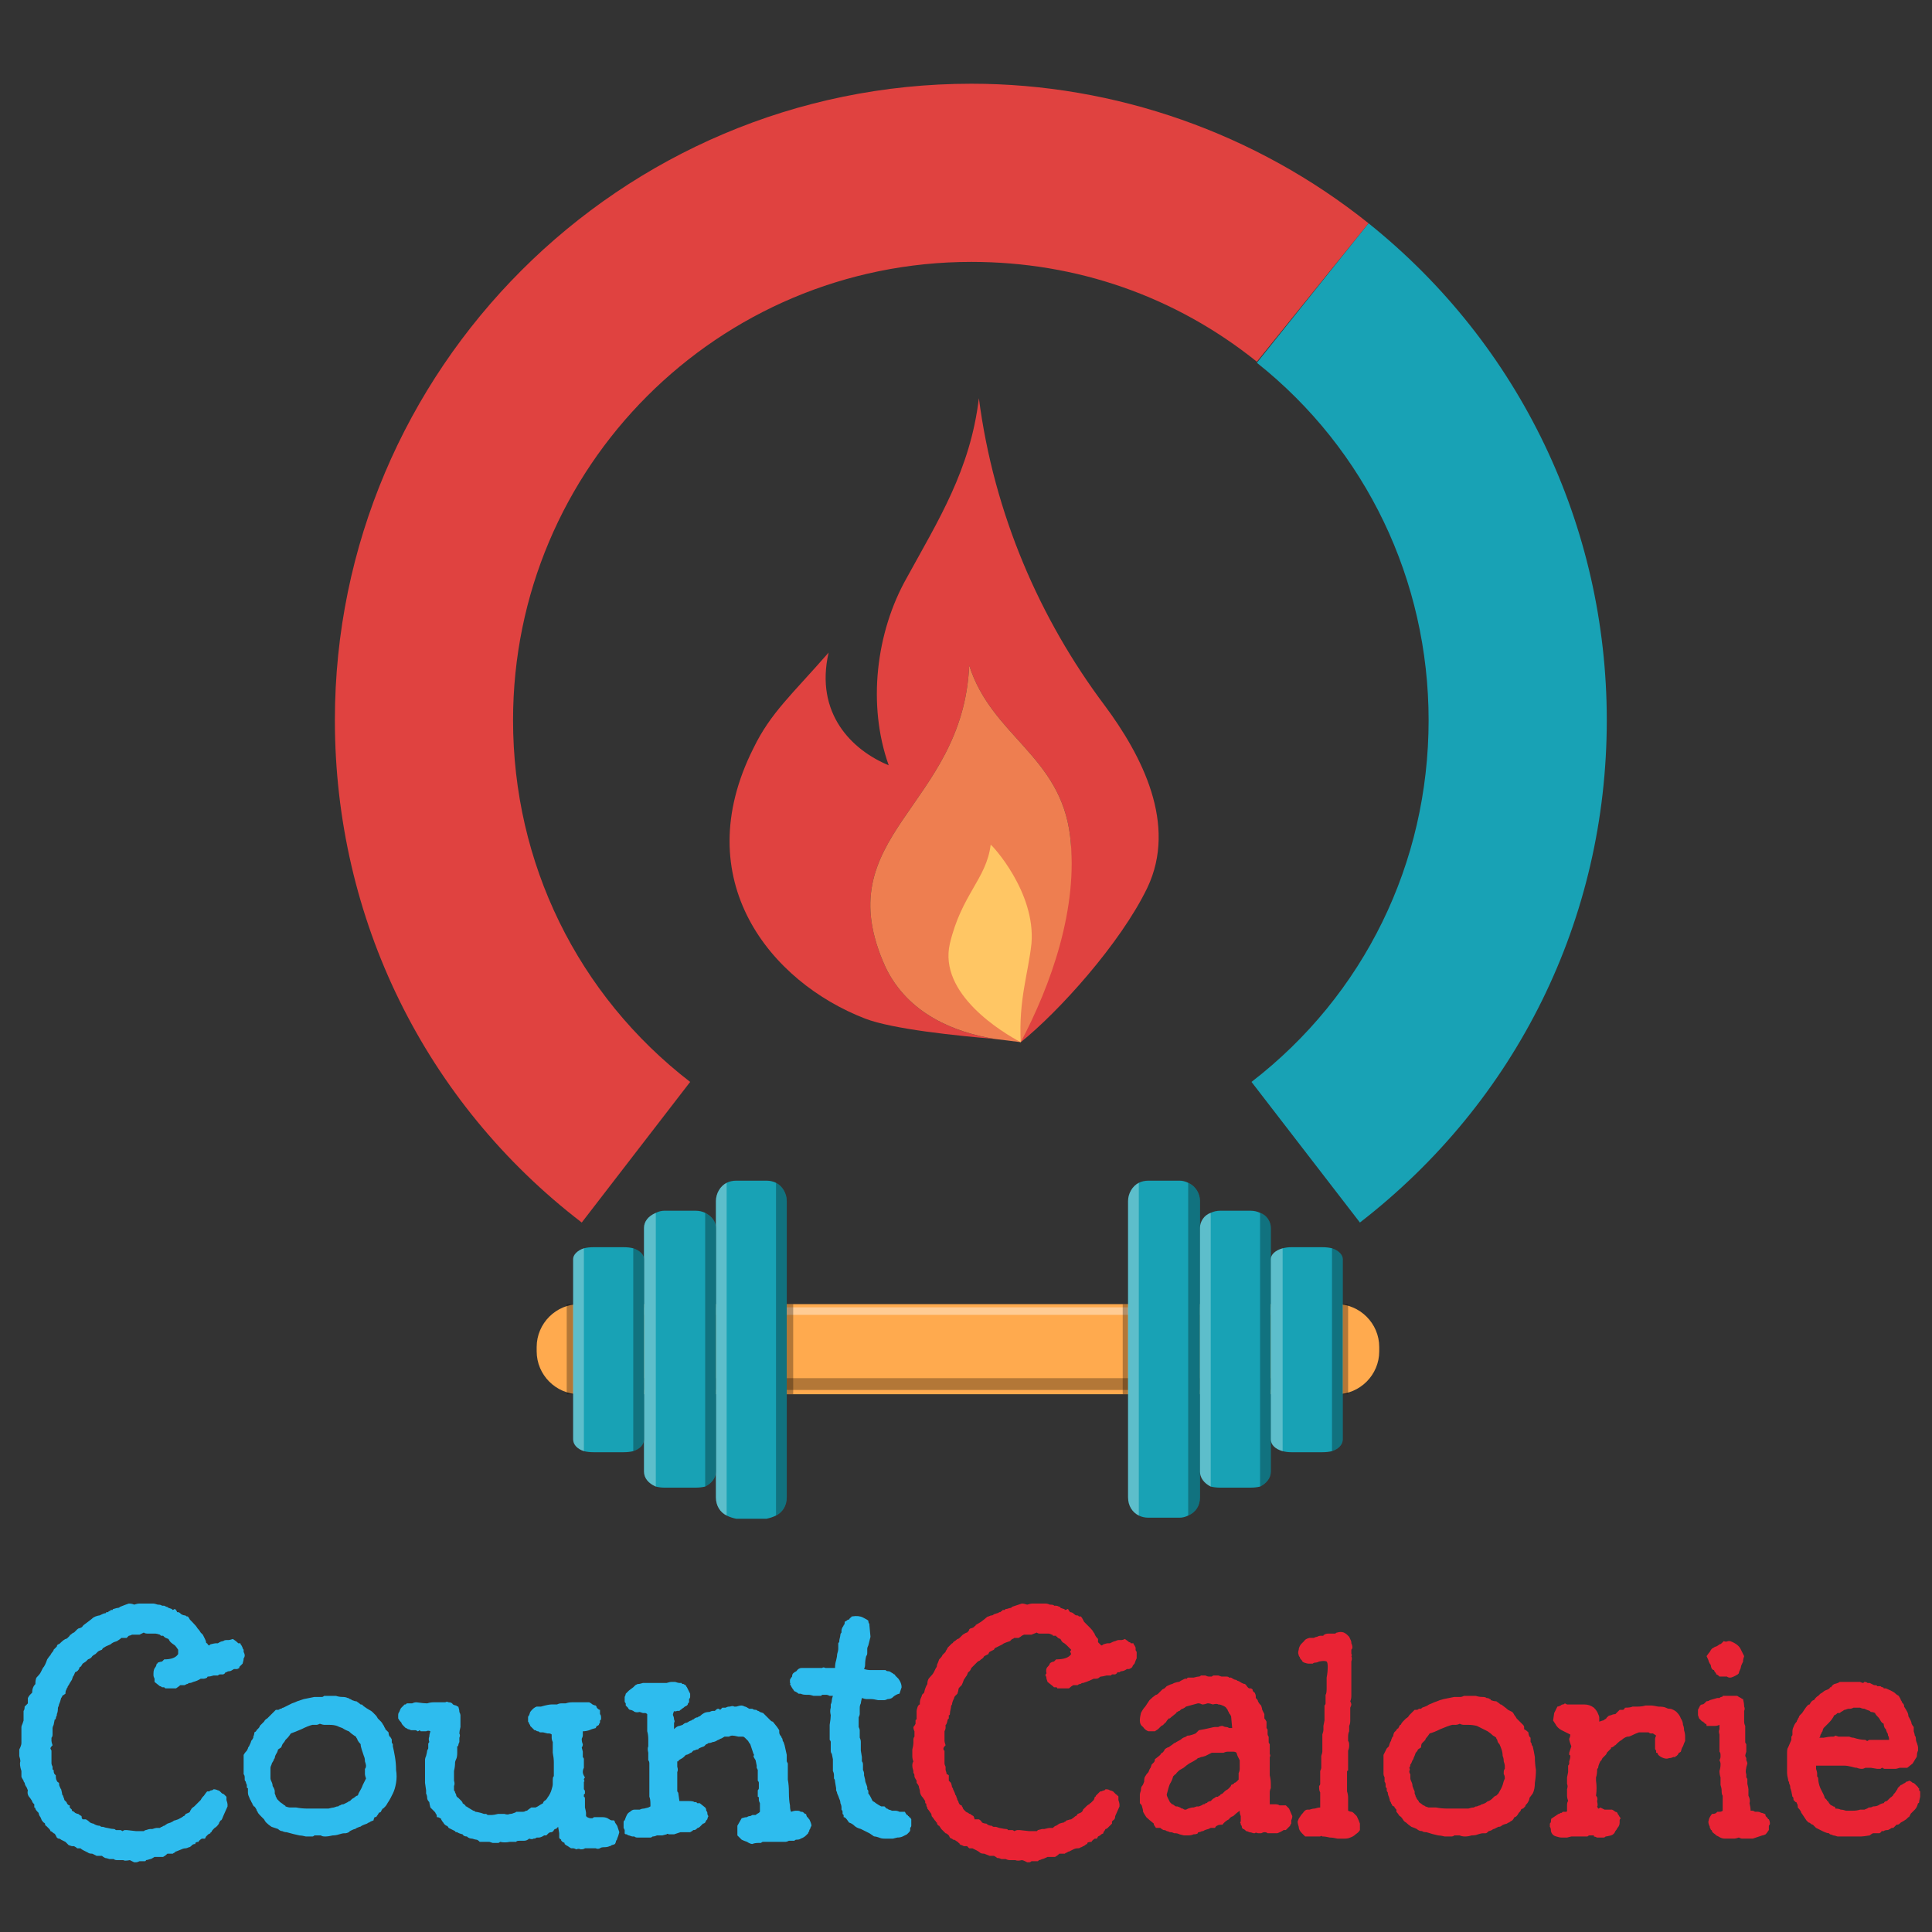 <svg version="1.2" xmlns="http://www.w3.org/2000/svg" viewBox="0 0 180 180" width="60" height="60">
	<rect x="0" y="0" width="180" height="180" fill="#333333" stroke="none"/>
	<title>2279-ai</title>
	<style>
		.s0 { fill: #ffaa4e } 
		.s1 { opacity: .4;fill: #ffffff } 
		.s2 { opacity: .3;fill: #000000 } 
		.s3 { fill: #18a2b5 } 
		.s4 { opacity: .3;fill: #ffffff } 
		.s5 { fill: #e04240 } 
		.s6 { fill: #ee7e50 } 
		.s7 { fill: #ffc664 } 
		.s8 { fill: #2ebcee } 
		.s9 { fill: #e92334 } 
	</style>
	<g id="Icons">
		<g id="&lt;Group&gt;">
			<g id="&lt;Group&gt;">
				<path id="&lt;Path&gt;" class="s0" d="m50 125.5c0-2.2 1.8-4 4-4h70.5c2.2 0 4 1.8 4 4v0.4c0 2.2-1.8 4-4 4h-70.5c-2.2 0-4-1.8-4-4z"/>
				<path id="&lt;Path&gt;" class="s1" d="m54.3 122.6c0.3-0.5 0.9-0.8 1.5-0.8h66.8c0.7 0 1.3 0.3 1.5 0.8q-0.2-0.1-0.5-0.1h-68.7q-0.3 0-0.6 0.1z"/>
				<path id="&lt;Path&gt;" class="s2" d="m54.9 128.4h68.7q0.3 0 0.5-0.1c-0.2 0.7-0.8 1.2-1.5 1.2h-66.8c-0.6 0-1.2-0.5-1.5-1.2q0.3 0.1 0.6 0.1z"/>
			</g>
			<g id="&lt;Group&gt;">
				<path id="&lt;Path&gt;" class="s2" d="m125.1 121.5h0.5v8.4h-0.5z"/>
				<path id="&lt;Path&gt;" class="s2" d="m104.6 121.5h0.5v8.4h-0.5z"/>
				<g id="&lt;Group&gt;">
					<path id="&lt;Path&gt;" class="s3" d="m111.8 111.9v27.6c0 0.8-0.4 1.4-1.1 1.7q-0.4 0.2-0.8 0.2h-2.9q-0.5 0-0.9-0.2c-0.6-0.3-1-0.9-1-1.7v-27.6c0-0.7 0.4-1.4 1-1.7q0.4-0.2 0.9-0.2h2.9q0.4 0 0.8 0.2c0.7 0.3 1.1 1 1.1 1.7z"/>
					<path id="&lt;Path&gt;" class="s2" d="m111.8 111.9v27.6c0 0.8-0.4 1.4-1.1 1.7v-31c0.7 0.3 1.1 1 1.1 1.7z"/>
					<path id="&lt;Path&gt;" class="s4" d="m106.1 110.2v31c-0.6-0.3-1-0.9-1-1.7v-27.6c0-0.7 0.4-1.4 1-1.7z"/>
				</g>
				<g id="&lt;Group&gt;">
					<path id="&lt;Path&gt;" class="s3" d="m118.4 114.4v22.7c0 0.6-0.4 1.1-1 1.4q-0.4 0.1-0.9 0.1h-2.8q-0.5 0-0.9-0.1c-0.6-0.3-1-0.8-1-1.4v-22.7c0-0.6 0.4-1.2 1-1.4q0.4-0.2 0.9-0.2h2.8q0.5 0 0.9 0.2c0.6 0.2 1 0.8 1 1.4z"/>
					<path id="&lt;Path&gt;" class="s2" d="m118.4 114.4v22.7c0 0.6-0.4 1.1-1 1.4v-25.5c0.6 0.2 1 0.8 1 1.4z"/>
					<path id="&lt;Path&gt;" class="s4" d="m112.8 113v25.5c-0.6-0.3-1-0.8-1-1.4v-22.7c0-0.6 0.4-1.2 1-1.4z"/>
				</g>
				<g id="&lt;Group&gt;">
					<path id="&lt;Path&gt;" class="s3" d="m125.1 117.3v16.8c0 0.5-0.4 0.9-1 1.1q-0.4 0.1-0.9 0.1h-2.9q-0.4 0-0.8-0.1c-0.7-0.2-1.1-0.6-1.1-1.1v-16.8c0-0.4 0.4-0.8 1.1-1q0.4-0.1 0.8-0.1h2.9q0.5 0 0.9 0.1c0.6 0.2 1 0.6 1 1z"/>
					<path id="&lt;Path&gt;" class="s2" d="m125.1 117.3v16.8c0 0.5-0.4 0.9-1 1.1v-18.9c0.6 0.2 1 0.6 1 1z"/>
					<path id="&lt;Path&gt;" class="s4" d="m119.5 116.3v18.9c-0.7-0.2-1.1-0.6-1.1-1.1v-16.8c0-0.4 0.4-0.8 1.1-1z"/>
				</g>
			</g>
			<g id="&lt;Group&gt;">
				<path id="&lt;Path&gt;" class="s2" d="m52.8 121.5h0.6v8.4h-0.6z"/>
				<path id="&lt;Path&gt;" class="s2" d="m73.3 121.5h0.6v8.4h-0.6z"/>
				<g id="&lt;Group&gt;">
					<path id="&lt;Path&gt;" class="s3" d="m73.3 111.9v27.6c0 0.8-0.4 1.4-1 1.7q-0.4 0.2-0.9 0.3h-2.8q-0.5-0.1-0.9-0.3c-0.6-0.3-1-0.9-1-1.7v-27.6c0-0.7 0.4-1.4 1-1.7q0.4-0.2 0.9-0.2h2.8q0.5 0 0.9 0.2c0.6 0.3 1 1 1 1.7z"/>
					<path id="&lt;Path&gt;" class="s2" d="m73.3 111.9v27.6c0 0.8-0.4 1.4-1 1.7v-31c0.6 0.3 1 1 1 1.7z"/>
					<path id="&lt;Path&gt;" class="s4" d="m67.7 110.2v31c-0.6-0.3-1-0.9-1-1.7v-27.6c0-0.7 0.4-1.4 1-1.7z"/>
				</g>
				<g id="&lt;Group&gt;">
					<path id="&lt;Path&gt;" class="s3" d="m66.7 114.4v22.7c0 0.6-0.4 1.1-1 1.4q-0.4 0.1-0.9 0.1h-2.9q-0.4 0-0.8-0.1c-0.7-0.3-1.1-0.8-1.1-1.4v-22.7c0-0.6 0.4-1.1 1.1-1.4q0.4-0.2 0.8-0.2h2.9q0.5 0 0.9 0.2c0.6 0.3 1 0.8 1 1.4z"/>
					<path id="&lt;Path&gt;" class="s2" d="m66.7 114.4v22.7c0 0.6-0.4 1.1-1 1.4v-25.5c0.6 0.3 1 0.8 1 1.4z"/>
					<path id="&lt;Path&gt;" class="s4" d="m61.1 113v25.5c-0.7-0.3-1.1-0.8-1.1-1.4v-22.7c0-0.6 0.4-1.1 1.1-1.4z"/>
				</g>
				<g id="&lt;Group&gt;">
					<path id="&lt;Path&gt;" class="s3" d="m60 117.3v16.8c0 0.5-0.4 0.9-1 1.1q-0.4 0.1-0.9 0.1h-2.8q-0.5 0-0.9-0.1c-0.6-0.2-1-0.6-1-1.1v-16.8c0-0.4 0.4-0.8 1-1q0.4-0.1 0.9-0.1h2.8q0.5 0 0.9 0.1c0.6 0.2 1 0.6 1 1z"/>
					<path id="&lt;Path&gt;" class="s2" d="m60 117.3v16.8c0 0.5-0.4 0.9-1 1.1v-18.9c0.6 0.2 1 0.6 1 1z"/>
					<path id="&lt;Path&gt;" class="s4" d="m54.4 116.3v18.9c-0.6-0.2-1-0.6-1-1.1v-16.8c0-0.4 0.4-0.8 1-1z"/>
				</g>
			</g>
		</g>
		<g id="&lt;Group&gt;">
			<g id="&lt;Group&gt;">
				<path id="&lt;Path&gt;" class="s5" d="m106.9 82.7c-2.5 5.2-8.3 11.6-11.8 14.4 1.3-6.4 5.4-12.5 4.6-19.2-0.9-7.5-7.3-9.3-9.4-15.9-0.6 13.3-13.4 15.8-7.8 28.1 2.1 4.4 6.5 6.1 10.2 6.7-3.5-0.3-9.5-0.9-12.1-1.9-8.8-3.4-16.6-12.9-10.4-25.2 1.6-3.3 3.6-5 7-8.9-1.3 5.7 2.2 9.1 5.6 10.5-2-5.6-1.2-12.4 1.7-17.5 2.9-5.3 5.9-10 6.7-16.7 1.4 10.8 5.7 20.6 11.7 28.6 3.5 4.7 6.8 11.1 4 17z"/>
				<path id="&lt;Path&gt;" class="s6" d="m95.1 97.1c0 0-2.3-0.3-2.4-0.3-3.7-0.6-8.1-2.3-10.2-6.7-5.6-12.3 7.2-14.8 7.8-28.1 2.1 6.6 8.5 8.4 9.4 15.9 0.8 6.7-1.8 13.9-4.6 19.2z"/>
				<path id="&lt;Path&gt;" class="s7" d="m96.1 87.9c-0.3 2.8-1.2 5.2-1 9.2-1.7-0.9-7.7-4.5-6.6-9.2 1.1-4.6 3.4-6 3.8-9.2 0.1 0 4.2 4.4 3.8 9.2z"/>
			</g>
			<g id="&lt;Group&gt;">
				<path id="&lt;Path&gt;" class="s3" d="m126.7 113.9l-10.1-13.1c10.5-8.1 16.5-20.4 16.5-33.7 0-13-5.8-25.2-16-33.3l10.4-13c14.1 11.3 22.2 28.2 22.2 46.3 0 18.5-8.4 35.5-23 46.8z"/>
				<path id="&lt;Path&gt;" class="s5" d="m54.2 113.9c-14.6-11.2-23-28.3-23-46.8 0-32.7 26.6-59.3 59.3-59.3 13.4 0 26.5 4.6 37 13l-10.4 12.9c-7.6-6.1-16.8-9.3-26.6-9.3-23.6 0-42.7 19.1-42.7 42.7 0 13.3 6 25.6 16.5 33.7z"/>
			</g>
		</g>
		<path id="CountCalorie" class="s8" aria-label="CountCalorie"  d="m22.8 154.2q0 0.2-0.1 0.3 0 0.2-0.1 0.5-0.2 0.2-0.3 0.3 0 0.1 0 0.1l-0.2 0.1q-0.1 0-0.2 0 0 0-0.1 0-0.3 0.2-0.4 0.2-0.2 0-0.3 0.1 0 0-0.1 0 0 0.1-0.2 0.2-0.3 0-0.3 0-0.1 0-0.2 0.1-0.1 0-0.2 0-0.1 0-0.2 0-0.3 0.1-0.5 0.1-0.1 0-0.1 0.1-0.2 0.1-0.3 0.1-0.1 0-0.3 0-0.3 0.2-0.7 0.3-0.2 0.1-0.3 0.1 0 0-0.1 0-0.1 0.1-0.2 0.1 0 0-0.2 0.1-0.1 0-0.2 0 0 0-0.1 0-0.1 0-0.1 0-0.1 0.1-0.4 0.3-0.1 0-0.4 0-0.3 0-0.4 0-0.2 0-0.2 0-0.1-0.1-0.1-0.1 0 0-0.2 0-0.1-0.1-0.2-0.1l-0.5-0.4v-0.3q-0.1-0.2-0.1-0.3 0-0.1 0-0.2 0-0.4 0.2-0.6 0.1-0.2 0.1-0.3 0.1 0 0.1-0.1 0.3-0.1 0.4-0.1 0.1-0.1 0.2-0.2 1 0 1.3-0.5 0-0.2 0-0.3 0 0 0-0.1-0.2-0.3-0.3-0.4-0.3-0.2-0.4-0.3-0.1-0.1-0.2-0.3-0.3-0.1-0.4-0.2 0 0-0.1-0.1-0.1 0-0.2 0-0.1-0.1-0.1-0.1-0.3-0.1-0.4-0.1-0.1 0-0.2 0-0.2 0-0.3 0-0.1 0-0.2 0-0.3 0-0.4-0.1l-0.4 0.2q-0.3 0-0.4 0-0.1 0-0.3 0-0.2 0.1-0.3 0.1-0.1 0.1-0.2 0.2-0.3 0-0.5 0-0.1 0.1-0.1 0.1l-0.3 0.2q-0.3 0.1-0.3 0.1-0.2 0.1-0.3 0.2-0.5 0.2-0.6 0.3-0.1 0-0.2 0.2-0.3 0.1-0.4 0.2-0.1 0.1-0.2 0.2-0.2 0.1-0.3 0.2-0.1 0.2-0.4 0.3 0 0-0.1 0.1l-0.1 0.1-0.3 0.2q-0.1 0.2-0.2 0.3-0.1 0-0.1 0.1-0.1 0.3-0.4 0.4-0.1 0.3-0.2 0.4l-0.1 0.3q-0.2 0.3-0.3 0.5-0.1 0.1-0.1 0.2-0.1 0.1-0.1 0.2-0.1 0.1-0.1 0.4-0.3 0.2-0.3 0.2 0 0.1-0.1 0.2-0.1 0.4-0.2 0.6 0 0.1-0.1 0.3 0 0.4-0.1 0.6 0 0.1 0 0.1-0.1 0.2-0.1 0.3 0 0.1-0.1 0.1-0.1 0.5-0.1 0.5-0.1 0.2-0.1 0.3 0 0.1 0 0.3 0 0.2 0 0.3 0 0.2-0.1 0.3 0 0.2 0 0.3 0 0.1 0.1 0.4-0.2 0.2-0.2 0.3 0.1 0.2 0.1 0.2v1q0 0.1 0 0.2 0 0.1 0.1 0.3 0 0.2 0 0.2 0 0.1 0.1 0.1 0 0.3 0.1 0.4 0 0 0.1 0.1 0 0.4 0.1 0.5 0 0.1 0.2 0.2 0 0.3 0.1 0.4 0 0.1 0.1 0.2 0.1 0.4 0.1 0.5 0.1 0.1 0.1 0.2 0.1 0.2 0.1 0.3 0.1 0.1 0.2 0.2 0.1 0.3 0.3 0.3 0 0.1 0 0.2 0.1 0.1 0.2 0.2 0 0.1 0 0.1l0.2 0.1q0.1 0.1 0.1 0.1 0.2 0.1 0.3 0.1 0.1 0.1 0.3 0.2 0 0.2 0.1 0.3 0 0 0.3 0 0.2 0.1 0.4 0.3 0.2 0.1 0.3 0.1 0.3 0.2 0.6 0.2 0.1 0.1 0.2 0.1 0 0 0.1 0 0.3 0.1 0.4 0.1 0.4 0.1 0.6 0.1 0.1 0 0.2 0.1 0.3 0 0.4 0 0.1 0 0.2 0.1 0.2-0.1 0.2-0.1 0.1 0 0.2 0l0.9 0.1q0.3 0 0.5 0 0.1 0 0.2 0 0.1-0.1 0.2-0.1 0.3-0.1 0.4-0.1 0.1 0 0.2 0 0.3-0.1 0.4-0.1 0.2 0 0.3 0 0.1-0.1 0.2-0.1 0.1-0.1 0.2-0.1l0.3-0.2q0.3-0.1 0.3-0.1 0.2-0.1 0.2-0.1 0.1-0.1 0.2-0.1 0.3-0.1 0.3-0.1 0.4-0.2 0.5-0.3 0.1 0 0.2-0.2 0.3-0.1 0.4-0.2 0-0.1 0.1-0.2 0-0.1 0.3-0.3 0.2-0.2 0.2-0.2 0.1-0.1 0.1-0.1 0.1-0.1 0.3-0.3 0.1-0.2 0.2-0.3 0 0 0.1-0.1 0.2-0.3 0.3-0.4 0.1 0 0.2 0 0.1-0.1 0.2-0.1 0.1 0 0.2-0.1 0.2 0 0.4 0.1 0.1 0 0.2 0.1 0.1 0.1 0.2 0.2 0.1 0 0.2 0.1 0 0 0.1 0.1 0 0 0.1 0.1 0 0.1 0 0.3 0.1 0.3 0.1 0.4 0 0.1 0 0.2l-0.4 0.9q-0.1 0.3-0.2 0.4-0.1 0-0.1 0.1-0.1 0.1-0.1 0.2-0.2 0.3-0.4 0.4-0.1 0.1-0.1 0.1-0.2 0.2-0.2 0.3-0.1 0-0.1 0.1-0.2 0.1-0.2 0.1 0 0-0.1 0.1l-0.1 0.1-0.1 0.2q-0.2 0-0.3 0-0.3 0.2-0.3 0.3-0.2 0-0.3 0.1 0 0 0 0.1-0.2 0-0.3 0.1-0.1 0.1-0.1 0.1-0.1 0.1-0.2 0.1-0.2 0.1-0.3 0.1-0.2 0-0.4 0.1l-0.5 0.2q-0.1 0-0.1 0.1-0.1 0-0.2 0.1-0.2 0-0.3 0-0.1 0-0.2 0-0.2 0.2-0.4 0.3-0.2 0-0.4 0h-0.4q-0.3 0.2-0.4 0.2-0.3 0.1-0.4 0.1 0 0.1-0.1 0.1-0.2 0-0.3 0-0.1 0-0.2 0-0.2 0.1-0.3 0.1 0 0-0.1 0h-0.1l-0.2-0.1q-0.2-0.1-0.2-0.1-0.5 0.1-0.6 0-0.4 0-0.6 0-0.2 0-0.3-0.1-0.2 0-0.3 0 0 0-0.1 0-0.3-0.1-0.4-0.1-0.2-0.1-0.3-0.2-0.2 0-0.3 0-0.1 0-0.2 0l-0.4-0.2q-0.3 0-0.4-0.1-0.2-0.1-0.4-0.2-0.2-0.1-0.3-0.2-0.2 0-0.3 0-0.1-0.1-0.3-0.2-0.1 0-0.2 0l-0.3-0.1q0 0-0.1-0.1-0.1-0.1-0.1-0.1-0.1-0.1-0.1-0.1-0.2-0.1-0.4-0.2 0 0 0 0-0.1-0.1-0.2-0.1-0.1 0-0.2-0.1l-0.1-0.2q-0.1-0.2-0.2-0.2-0.2-0.2-0.3-0.2 0-0.1-0.1-0.2l-0.3-0.3q-0.1 0-0.1-0.2l-0.1-0.1q-0.1 0-0.1-0.1-0.1-0.1-0.1-0.1-0.1-0.3-0.2-0.4-0.1-0.2-0.1-0.3-0.3-0.3-0.3-0.4 0-0.1-0.1-0.1 0-0.1 0-0.3-0.1-0.1-0.1-0.1-0.1-0.1-0.1-0.2l-0.2-0.3q-0.3-0.3-0.2-0.7-0.1-0.3-0.2-0.4-0.1-0.2-0.1-0.3-0.1-0.1-0.1-0.2-0.2-0.3-0.2-0.4 0-0.3 0-0.3 0-0.1 0-0.2-0.2-0.6-0.1-0.9 0-0.2-0.1-0.5 0-0.4 0-0.6 0.2-0.4 0.2-0.6 0-0.2 0-0.3 0-0.2 0-0.3 0-0.3 0-0.4 0-0.1 0-0.1 0-0.2 0-0.4 0-0.1 0.1-0.3 0.1-0.3 0.1-0.3 0-0.1 0-0.1 0-0.6 0-0.8 0.1-0.1 0.1-0.4 0.2-0.2 0.2-0.2 0.1-0.1 0.1-0.1 0-0.3 0-0.5 0.1-0.2 0.2-0.3 0.1-0.1 0.2-0.2 0-0.5 0.3-0.8 0-0.4 0.1-0.6 0.3-0.3 0.4-0.5 0.1-0.2 0.2-0.4 0.1-0.1 0.2-0.3 0.1-0.2 0.2-0.5 0.2-0.3 0.3-0.4 0.1-0.2 0.2-0.3 0.1-0.1 0.1-0.2 0 0 0.2-0.2l0.1-0.1q0-0.1 0.1-0.2 0.1 0 0.2-0.1 0 0 0.1-0.1 0.2-0.2 0.4-0.3 0.1 0 0.2-0.1 0.2-0.2 0.2-0.2 0-0.1 0.1-0.1 0.2-0.2 0.3-0.2 0.1-0.1 0.1-0.1 0.1-0.1 0.2-0.2 0.1-0.1 0.2-0.1 0.3-0.1 0.3-0.2 0 0 0.1-0.1l0.4-0.3q0.4-0.3 0.5-0.4 0.2-0.1 0.2-0.1 0.3-0.1 0.4-0.1 0 0 0.2-0.1 0.2-0.1 0.3-0.1 0.1 0 0.1-0.1 0.1 0 0.2 0 0-0.1 0.1-0.1 0.1 0 0.1-0.1 0.1 0 0.2 0 0-0.1 0.1-0.1 0 0 0 0 0.3-0.1 0.4-0.1 0.1 0 0.2-0.1 0.5-0.2 0.8-0.3 0.3 0 0.5 0.1 0.3-0.1 0.5-0.1 0.3 0 0.3 0 0.3 0 0.4 0 0.1 0 0.1 0h0.5q0.1 0 0.4 0.1 0.3 0 0.4 0.1 0.1 0 0.2 0 0 0 0.2 0.1 0.1 0 0.2 0.1l0.3 0.1q0 0 0.1 0.1 0 0 0.2-0.1 0.2 0.2 0.2 0.3 0 0 0.1 0 0.1 0 0.3 0.2 0.2 0.1 0.3 0.1 0.1 0 0.2 0.1 0.1 0 0.1 0 0.1 0.1 0.2 0.3l0.2 0.2q0.4 0.4 0.5 0.6 0.2 0.2 0.3 0.4 0.1 0.1 0.2 0.2 0.1 0.2 0.2 0.4 0.1 0.2 0.1 0.3 0 0.1 0.1 0.1 0.1 0.2 0.2 0.2 0 0 0.1-0.1 0.4-0.1 0.5-0.1 0.1 0 0.2 0 0.3-0.2 0.5-0.2 0.1-0.1 0.3-0.1 0.1 0 0.2 0 0.1 0 0.4-0.1 0.3 0.2 0.4 0.3 0 0 0 0 0.1 0.1 0.1 0.1 0.1 0 0.2 0 0 0.1 0.1 0.2 0.1 0.2 0.1 0.2 0 0.1 0.1 0.2 0 0.1 0 0.2 0.1 0.2 0.1 0.3zm13.8 12.9l-0.2 0.4q-0.1 0.2-0.3 0.5-0.1 0.2-0.2 0.3-0.1 0.1-0.2 0.2-0.1 0-0.1 0.1-0.1 0.1-0.1 0.2 0 0-0.2 0.1-0.1 0.2-0.2 0.3 0 0.1-0.2 0.1-0.1 0.2-0.1 0.3-0.3 0.1-0.4 0.2-0.1 0-0.2 0.1-0.3 0.1-0.5 0.2-0.1 0.1-0.2 0.1-0.3 0.1-0.4 0.2-0.1 0-0.3 0.1-0.2 0.1-0.2 0.1 0 0-0.1 0.1-0.2 0.1-0.3 0.1-0.1 0-0.1 0-0.2 0-0.5 0.1-0.3 0.1-0.6 0.1-0.4 0.1-0.7 0.1-0.3 0-0.4-0.1-0.4 0-0.6 0-0.1 0.1-0.2 0.1-0.2 0-0.6 0-0.4-0.1-0.6-0.1-0.5-0.1-1.2-0.3-0.2 0-0.4-0.1-0.2 0-0.4-0.2-0.3-0.1-0.6-0.2-0.3-0.2-0.5-0.4-0.1-0.1-0.2-0.3-0.3-0.3-0.3-0.3-0.3-0.3-0.3-0.4-0.1-0.1-0.1-0.2-0.1-0.2-0.2-0.3-0.1 0-0.1-0.1-0.1-0.1-0.1-0.2-0.1-0.1-0.1-0.2-0.1-0.1-0.2-0.4-0.1-0.2-0.1-0.4 0-0.1 0-0.2 0-0.1 0-0.2-0.1 0-0.1-0.1 0-0.2 0-0.2-0.1-0.2-0.1-0.3-0.1-0.1-0.1-0.2 0 0 0-0.1 0-0.1 0-0.1 0-0.2-0.1-0.3 0-0.1 0-0.2 0-0.3 0-0.4 0-0.1 0-0.1 0-0.2 0-0.3 0-0.2 0-0.4 0-0.1 0-0.4 0.1-0.2 0.3-0.4 0 0 0.1-0.2 0-0.1 0.1-0.2 0.2-0.4 0.2-0.5 0.1-0.1 0.2-0.3 0-0.1 0-0.1 0.1-0.2 0.1-0.4 0.2-0.1 0.2-0.2 0.1-0.1 0.2-0.2 0.1-0.1 0.1-0.2 0.1-0.1 0.1-0.1 0.2-0.2 0.3-0.3 0.1-0.2 0.3-0.3 0.1-0.1 0.3-0.3 0.4-0.4 0.5-0.5 0.1 0 0.2 0 0.1 0 0.2-0.1 0 0 0.1 0 0.1-0.1 0.2-0.1 0.2-0.1 0.4-0.2 0.2-0.1 0.4-0.2 0.3-0.1 0.5-0.2 0.3-0.1 0.6-0.2l1-0.2q0.2 0 0.3 0 0.1 0 0.2 0 0.1 0 0.2 0 0.1 0 0.2-0.1 0.2 0 0.5 0 0.3 0 0.6 0 0.3 0.1 0.6 0.1 0.3 0 0.5 0.1 0.1 0 0.2 0.1 0.1 0 0.2 0.1 0.3 0.1 0.3 0.1 0.1 0 0.1 0 0.3 0.2 0.4 0.3 0.2 0 0.2 0.1 0.4 0.3 0.6 0.4 0.2 0.1 0.3 0.2 0.1 0.1 0.3 0.3 0.1 0.1 0.2 0.3l0.3 0.3q0.1 0.1 0.2 0.3 0.1 0.1 0.1 0.2 0.1 0.1 0.1 0.2 0.1 0.1 0.3 0.3 0 0.2 0.1 0.4 0.1 0 0.1 0.1 0.1 0.1 0.1 0.2 0 0.2 0 0.2 0 0.1 0.1 0.2 0 0.1 0 0.2 0.1 0.4 0.2 1 0.1 0.6 0.1 1.2 0.1 0.6 0 1.2-0.1 0.6-0.3 1zm-2.5-1.4q-0.1-0.3-0.1-0.4 0-0.1 0-0.2 0-0.2 0-0.3 0.1-0.1 0.1-0.3 0-0.1-0.1-0.4 0-0.3-0.1-0.5-0.1-0.3-0.2-0.6-0.1-0.3-0.1-0.5-0.2-0.2-0.3-0.4 0-0.1-0.1-0.2 0-0.1-0.2-0.2-0.3-0.2-0.5-0.4-0.3-0.1-0.6-0.3-0.3-0.1-0.5-0.2-0.3-0.1-0.7-0.1-0.2 0-0.5 0-0.1 0-0.4-0.1-0.2 0.1-0.3 0.1-0.2 0-0.4 0-0.4 0.1-1 0.4-0.7 0.3-1 0.4-0.2 0.3-0.3 0.4-0.1 0.1-0.2 0.2-0.1 0.2-0.2 0.3-0.1 0.1-0.2 0.4l-0.3 0.2q0 0.1-0.1 0.3-0.2 0.3-0.2 0.5-0.1 0.1-0.1 0.2-0.2 0.3-0.2 0.4-0.1 0.2-0.1 0.3 0 0.2 0 0.3 0 0.2 0 0.3 0 0.2 0 0.4 0 0.1 0.1 0.3 0.1 0.2 0.1 0.4 0.2 0.3 0.2 0.5 0 0.1 0 0.2 0.1 0.2 0.1 0.3 0.1 0.1 0.1 0.2 0.2 0.2 0.3 0.3 0.3 0.2 0.4 0.3 0.1 0 0.1 0.1 0.3 0.1 0.4 0.1 0.4 0 0.6 0 0.5 0.1 1.1 0.1 0.6 0 1.1 0 0.5 0 0.8 0 0.4-0.1 0.5-0.1 0.3-0.1 0.3-0.1 0.1 0 0.1 0 0.1-0.1 0.2-0.1 0.1-0.1 0.3-0.1 0.2-0.1 0.4-0.2 0.1-0.1 0.2-0.1 0.1-0.1 0.2-0.2 0.2-0.1 0.3-0.2 0.1-0.1 0.2-0.1 0.1-0.1 0.1-0.2 0.3-0.5 0.4-0.8 0.2-0.4 0.3-0.6zm23.4 4.4l0.2 0.6q-0.1 0.4-0.2 0.6 0 0.1-0.1 0.2 0 0.1-0.1 0.3-0.2 0.1-0.3 0.1-0.1 0.1-0.2 0.1-0.2 0.1-0.5 0.1-0.3 0-0.4 0.1-0.2 0.1-0.4 0-0.2 0-0.4 0-0.5 0-0.6 0-0.1 0.1-0.4 0.1-0.2-0.1-0.4 0-0.2-0.1-0.3-0.1-0.1 0-0.2 0l-0.3-0.2q-0.2-0.1-0.3-0.2 0 0 0-0.1l-0.2-0.1q-0.2-0.2-0.1-0.2-0.2-0.1-0.2-0.2 0-0.2 0-0.4l-0.1-0.6-0.1 0.1q-0.1 0.1-0.1 0.1-0.1 0-0.1 0-0.1 0.1-0.1 0.1 0 0.1-0.2 0.2-0.2 0-0.3 0.1 0 0 0 0-0.1 0.1-0.2 0.2-0.1 0-0.2 0-0.3 0.2-0.5 0.2-0.1 0-0.2 0-0.1 0.1-0.3 0.1-0.1 0.1-0.4 0-0.2 0.2-0.5 0.2-0.2 0-0.4 0-0.3 0-0.3 0.1-0.1 0-0.1 0h-0.3q0 0-0.1 0 0 0 0 0h-0.1q-0.5 0.1-0.9 0-0.1 0.1-0.2 0.1-0.1 0-0.1 0-0.1 0-0.2 0-0.1 0-0.2 0-0.3-0.1-0.3-0.1h-0.4q-0.1 0-0.2 0-0.1 0-0.3 0-0.2-0.2-0.3-0.2-0.1 0-0.4-0.1-0.3 0-0.5-0.2-0.3 0-0.4-0.2-0.4-0.1-0.5-0.2-0.2 0-0.2-0.1-0.4-0.2-0.6-0.3-0.1-0.2-0.2-0.2-0.2-0.1-0.3-0.3-0.1-0.1-0.2-0.3 0-0.1-0.1-0.1-0.1-0.1-0.3-0.1 0-0.3-0.1-0.3 0-0.1-0.1-0.2-0.1-0.1-0.2-0.2-0.1-0.1-0.2-0.2-0.1-0.4-0.1-0.5-0.2-0.2-0.2-0.4 0-0.2-0.1-0.4 0-0.2 0-0.2 0-0.1 0-0.1l-0.1-0.7q0-0.2 0-0.3 0-0.1 0-0.2 0-0.1 0-0.3 0-0.2 0-0.3 0-0.2 0-0.2 0-0.2 0-0.3 0-0.1 0-0.1 0-0.2 0-0.4 0-0.2 0.1-0.4 0.1-0.4 0.1-0.5 0.1-0.2 0.1-0.2 0-0.3 0-0.4 0-0.1 0.1-0.2-0.1-0.3 0-0.5 0-0.2 0.1-0.5-0.2-0.1-0.4 0-0.1 0-0.2 0-0.1 0-0.3 0-0.1-0.1-0.1-0.1-0.1 0.1-0.2 0.1-0.1-0.1-0.2-0.1h-0.2q-0.1 0-0.2 0-0.2-0.1-0.3-0.1-0.1-0.1-0.2-0.1-0.1-0.1-0.2-0.2-0.2-0.2-0.2-0.3-0.2-0.2-0.3-0.4 0-0.2 0-0.3 0-0.2 0.1-0.3 0.1-0.3 0.2-0.4l0.3-0.3q0 0 0.1 0 0.1-0.1 0.1-0.1 0.3 0 0.5 0 0.2-0.1 0.4-0.1 0.7 0.1 1 0.1 0.3-0.1 0.6-0.1 0.3 0 0.5 0 0.3 0 0.4 0 0.1 0 0.2 0 0.1-0.1 0.3 0 0.3 0 0.4 0.2 0.2 0.1 0.3 0.1 0.1 0.1 0.2 0.1 0.1 0.3 0.1 0.5 0.1 0.2 0.1 0.3 0 0.2 0 0.3 0 0.4 0 0.8-0.1 0.4-0.1 0.6 0.1 0.2 0 0.4v0.4q-0.1 0.2-0.1 0.3 0 0.1-0.1 0.1 0 0.2 0 0.3 0 0.2 0 0.3 0 0.4-0.1 0.6-0.1 0.2-0.1 0.3 0 0 0 0 0 0.4-0.1 0.8 0 0.3 0 0.4 0 0.1 0 0.2 0 0.2 0 0.3 0 0 0 0 0.1 0.3 0 0.5 0 0.3 0 0.4 0.1 0.1 0.1 0.2 0 0 0.1 0.2 0 0.2 0.2 0.3 0.2 0.2 0.3 0.3 0.1 0.1 0.1 0.2 0.3 0.2 0.3 0.3 0.1 0 0.2 0.1l0.5 0.3q0.1 0 0.2 0.1 0.1 0 0.5 0.1 0.3 0.1 0.3 0.1 0.1 0 0.2 0 0.1 0.1 0.2 0.1 0.1 0 0.3 0 0.2 0 0.6-0.1 0.4 0 0.6 0 0.3 0.1 0.5 0 0.2 0 0.4-0.1 0.1 0 0.2-0.1 0.1 0 0.2 0 0.2 0 0.4 0 0.2 0 0.3-0.1 0.1 0 0.1 0 0.1-0.1 0.4-0.3 0.3 0 0.4 0 0.2-0.1 0.2-0.1 0.3-0.2 0.5-0.3 0-0.1 0.1-0.2 0.2-0.1 0.3-0.3 0.3-0.4 0.4-0.8 0.1-0.3 0.1-0.5 0-0.2 0-0.3 0-0.4 0.1-0.4 0-0.8 0-1.3 0-0.4-0.1-0.9 0-0.2 0-0.4 0-0.1 0-0.2 0-0.2 0-0.3 0 0 0-0.1-0.1-0.2-0.1-0.4 0-0.2 0-0.3-0.1-0.1-0.3-0.1h-0.1l-0.4-0.1h-0.3q-0.1-0.1-0.2-0.1-0.1 0-0.2-0.1 0 0-0.1 0-0.1-0.1-0.2-0.2l-0.2-0.2q0-0.1-0.1-0.2 0-0.1-0.1-0.2 0-0.1 0-0.2 0-0.1 0-0.2 0-0.1 0.1-0.2 0.1-0.3 0.1-0.3 0.3-0.4 0.6-0.5 0.3 0 0.4 0 0.7-0.2 1-0.2 0.3 0 0.5 0 0.2-0.1 0.4-0.1 0.1 0 0.2 0 0.1 0 0.2 0 0.3-0.1 0.6-0.1 0.2 0 0.3 0 0.2 0 0.3 0 0.1 0 0.2 0 0.1 0 0.2 0h0.2q0.1 0 0.1 0 0.1 0 0.2 0 0 0 0.1 0 0.2 0.1 0.3 0.2 0.2 0.1 0.3 0.1 0.1 0.1 0.1 0.2 0 0 0.1 0.1 0.1 0.1 0.2 0.1 0 0.2 0 0.4 0.1 0.1 0.1 0.3 0 0.1 0 0.2-0.1 0.1-0.1 0.1 0 0.1 0 0.2-0.1 0.1-0.1 0.2-0.1 0.1-0.2 0.1l-0.1 0.2q-0.4 0.1-0.6 0.2-0.3 0.1-0.6 0.1 0 0.3 0 0.4 0 0.1-0.1 0.3 0 0.3 0.1 0.5 0 0.2-0.1 0.3 0.1 0.4 0.1 0.4 0 0.3 0 0.4 0 0 0 0.1 0.1 0.1 0.1 0.2 0 0.2 0 0.2 0 0.2 0 0.2v0.1q0 0.1 0 0.3-0.1 0.2-0.1 0.4 0 0.2 0.2 0.5-0.1 0.1-0.1 0.2 0.1 0.2 0 0.2 0 0.3 0 0.4 0 0.2 0 0.3 0.1 0.1 0.1 0.2v0.2q-0.1 0.1-0.1 0.1 0 0.1 0 0.2 0.1 0 0.1 0.2 0 0.2 0 0.3 0 0.1 0 0.2 0 0.1 0 0.2 0 0 0 0v0.1q0.1 0.4 0.1 0.5 0 0.3 0 0.3 0.1 0.1 0.1 0.1 0.2 0.1 0.3 0.1 0.1 0 0.2 0 0.1-0.1 0.2-0.1 0.2 0 0.2 0 0.2 0 0.3 0 0.1 0 0.2 0 0.3 0 0.5 0.1 0.3 0.2 0.4 0.2 0.1 0 0.2 0 0.1 0.1 0.1 0.2 0.2 0.3 0.2 0.3zm18.1 0q-0.1 0.2-0.1 0.2 0 0.1-0.1 0.2 0 0.1 0 0.1-0.1 0.1-0.1 0.2-0.2 0.2-0.2 0.2-0.2 0.2-0.5 0.3-0.1 0.1-0.4 0.1-0.1 0-0.2 0.1 0 0-0.1 0-0.1 0-0.2 0-0.1 0-0.2 0-0.2 0.1-0.3 0.1 0 0-0.1 0h-0.5q-0.2 0-0.4 0-0.5 0-0.6 0-0.2 0-0.3 0-0.1 0-0.2 0-0.1 0-0.2 0.1-0.1 0-0.2 0-0.4 0-0.6 0.1-0.2 0-0.5-0.2-0.3-0.1-0.5-0.2-0.2-0.2-0.2-0.2-0.1-0.1-0.2-0.2 0-0.3 0-0.4 0-0.1 0-0.1v-0.2q0-0.1 0-0.2l0.4-0.7q0.3-0.1 0.5-0.1 0.1-0.1 0.3-0.1 0.2-0.1 0.2-0.1 0.2 0 0.3 0 0.1-0.1 0.3-0.2 0.1-0.1 0.1-0.1 0-0.1 0-0.2v-0.6q-0.1-0.2-0.1-0.3 0-0.1 0-0.2 0-0.1-0.1-0.1 0-0.1 0-0.2v-0.4q0.1-0.1 0.1-0.2 0-0.1 0-0.1 0-0.1 0-0.2 0-0.1 0-0.2 0-0.1-0.1-0.2 0-0.1 0-0.3 0-0.3 0-0.4 0-0.1 0-0.3-0.1-0.2-0.1-0.2 0-0.1 0-0.2-0.1-0.5-0.1-0.5-0.2-0.3-0.2-0.4 0.1-0.1 0-0.2l-0.3-0.9q-0.1-0.1-0.2-0.3-0.2-0.2-0.3-0.3-0.1-0.1-0.2-0.1-0.3 0-0.4 0-0.4-0.1-0.6-0.1-0.1 0-0.3 0.1h-0.4q-0.3 0.2-0.4 0.2-0.1 0.1-0.2 0.1-0.3 0.2-0.5 0.2-0.2 0.1-0.4 0.1-0.1 0.1-0.2 0.1-0.1 0.1-0.2 0.2-0.3 0.1-0.5 0.2 0 0.1-0.2 0.1-0.2 0.1-0.3 0.1-0.1 0.1-0.2 0.2-0.1 0-0.2 0.1-0.2 0.1-0.3 0.1-0.1 0.1-0.2 0.2-0.1 0.1-0.3 0.2-0.2 0.1-0.2 0.2-0.1 0-0.1 0v0.4q0 0.1 0 0.1 0.1 0.3 0 0.5 0 0.2 0 0.4 0 0.4 0 0.4 0 0.4 0 0.6 0 0.2 0 0.4 0.1 0.1 0.1 0.2l0.1 0.7q0.3 0 0.3 0 0.1 0 0.2 0 0.3 0 0.4 0 0.4 0 0.5 0.1 0.1 0 0.2 0 0 0.1 0.1 0.1 0 0 0.1 0h0.1l0.5 0.4q0.1 0.1 0.1 0.3 0.1 0.1 0.1 0.2 0 0.2 0.1 0.3-0.1 0.2-0.1 0.3-0.1 0.1-0.1 0.1l-0.1 0.2q-0.1 0.1-0.2 0.1-0.2 0.2-0.3 0.3-0.1 0.1-0.2 0.1-0.2 0.2-0.3 0.2-0.1 0-0.1 0-0.1 0.1-0.3 0.2h-0.5q-0.3 0-0.3 0 0 0-0.1 0-0.3 0.1-0.6 0.2-0.2 0-0.3 0-0.1 0-0.2 0-0.1-0.1-0.2 0l-0.4 0.1q-0.1 0-0.3 0-0.1 0-0.2 0-0.2 0.1-0.4 0.1-0.1 0.1-0.2 0.1-0.1 0-0.3 0-0.1 0-0.2 0-0.2 0-0.4 0-0.1 0-0.3 0-0.2 0-0.3-0.1-0.1 0-0.2 0l-0.3-0.1q-0.1 0-0.2-0.1-0.2 0-0.2-0.1 0-0.1 0-0.3-0.1-0.2-0.1-0.2v-0.3q0-0.2 0-0.2 0-0.2 0.1-0.2 0.1-0.3 0.2-0.5 0.1-0.2 0.3-0.3 0.2-0.2 0.4-0.2 0.3 0 0.5 0 0.2-0.1 0.4-0.1l0.4-0.1q0.2-0.1 0.2-0.1 0-0.1 0-0.2 0-0.5-0.1-0.7 0-0.3 0-0.5 0-0.2 0-0.3 0 0 0-0.1 0-0.3 0-0.7 0-0.3 0-0.5 0-0.2 0-0.4 0-0.1 0-0.1 0-0.2 0-0.3 0-0.1 0-0.2 0-0.2-0.1-0.3 0-0.1 0-0.2v-0.5q-0.1-0.4 0-0.6 0-0.4 0-0.5 0-0.1 0-0.1 0-0.5-0.1-0.8 0-0.2 0-0.5 0-0.2 0-0.5 0-0.3 0-0.6-0.1-0.1-0.2-0.1 0 0-0.2 0l-0.3-0.1q-0.4 0.1-0.6-0.1-0.2-0.1-0.3-0.1 0 0 0 0-0.1 0-0.2-0.2-0.1-0.1-0.2-0.2 0-0.1 0-0.2-0.1-0.1-0.1-0.2 0-0.1 0-0.2 0 0 0-0.2 0.1-0.2 0.1-0.3 0.2-0.2 0.3-0.3l0.4-0.3 0.2-0.2q0.2-0.1 0.2-0.1 0.2 0 0.5-0.1 0.2 0 0.3 0 0.1 0 0.3 0 0.1 0 0.2 0 0.1 0 0.2 0 0.2 0 0.3 0 0 0 0.1 0 0 0 0.2 0 0.1 0 0.3 0 0.2 0 0.2 0 0.1 0 0.1 0 0.3-0.1 0.5-0.1 0.1 0 0.3 0 0.3 0.1 0.4 0.1 0.1 0 0.2 0 0 0.1 0.2 0.1 0.1 0.1 0.2 0.1 0 0.1 0.1 0.2 0.1 0.2 0.1 0.2 0.1 0.2 0.2 0.4 0 0.1 0 0.3 0 0.1-0.1 0.2 0 0.2 0 0.3-0.1 0.1-0.1 0.1 0 0.2-0.3 0.3-0.2 0.2-0.3 0.2 0 0.1-0.1 0.1l-0.1 0.1q-0.1 0-0.2 0-0.3 0.1-0.3 0-0.1 0.3-0.1 0.3 0 0 0 0.1 0.1 0.2 0.1 0.4 0.1 0.2 0 0.3 0 0.1 0 0.2 0 0.1 0 0.1 0 0.1 0 0.3 0.3-0.3 0.5-0.3 0.3-0.1 0.3-0.1 0.2-0.2 0.4-0.2 0.3-0.2 0.4-0.2 0.1-0.1 0.2-0.1 0.2-0.2 0.4-0.2 0.1-0.1 0.2-0.1 0.2-0.2 0.4-0.3 0.2-0.1 0.5-0.1 0.2-0.1 0.3-0.1 0.1 0 0.2 0 0.2-0.2 0.3-0.2 0.1 0 0.2 0.1 0.2-0.2 0.2-0.2 0.1 0 0.3 0 0.2-0.1 0.3-0.1 0.1 0 0.1 0 0.3-0.1 0.4 0 0.2 0 0.2 0 0.3-0.1 0.5-0.1 0.1 0 0.3 0.1 0.1 0 0.4 0.2 0.2 0 0.3 0 0.1 0.1 0.3 0.1 0.1 0 0.2 0.1 0.1 0 0.2 0.1l0.3 0.1 0.2 0.2 0.2 0.2 0.3 0.3q0.1 0.1 0.2 0.1l0.4 0.5 0.2 0.3q0 0.1 0 0.2 0 0.2 0.2 0.4 0 0.1 0.1 0.2 0 0.2 0.1 0.3l0.1 0.3 0.2 0.9v0.3q0 0.2 0 0.3 0.1 0.2 0.1 0.2v0.4q0 0.4 0 1.1 0.1 0.5 0.1 1.2 0 0.7 0.1 1.2 0 0.4 0.1 0.6 0.3-0.1 0.4-0.1 0.1 0 0.2 0 0.2 0 0.3 0.1 0 0 0.1 0 0.1 0 0.2 0.1 0 0 0.1 0.1h0.1q0 0.1 0.1 0.3 0.1 0 0.1 0.1 0.1 0.1 0.1 0.1 0.2 0.4 0.2 0.6zm9.3 0q0 0.1-0.1 0.2 0 0.1 0 0.2 0 0.1-0.1 0.2-0.1 0.1-0.2 0.2-0.2 0.1-0.4 0.2-0.2 0.1-0.5 0.1-0.4 0.1-0.4 0.1-0.2 0-0.3 0-0.1 0-0.2 0-0.2 0-0.3 0-0.3 0-0.5-0.1-0.3-0.1-0.4-0.1-0.1 0-0.2-0.1l-0.3-0.2q-0.4-0.2-0.8-0.4-0.4-0.1-0.6-0.3-0.2-0.2-0.5-0.3-0.2-0.3-0.3-0.4-0.1-0.1-0.2-0.1 0-0.1 0-0.2l-0.1-0.1q0-0.1 0-0.2 0-0.1-0.1-0.2 0-0.1 0-0.2 0-0.2-0.1-0.4 0-0.2-0.1-0.4-0.1-0.3-0.2-0.5 0-0.1-0.1-0.3 0-0.1 0-0.2l-0.1-0.6q0-0.2-0.1-0.3 0-0.1 0-0.3 0-0.2-0.1-0.4 0-0.2 0-0.3 0-0.1 0-0.3v-0.5l-0.1-0.5q-0.1-0.1-0.1-0.3 0-0.2 0-0.3 0-0.1 0-0.2 0-0.2 0-0.3 0-0.1-0.1-0.2 0-0.1 0-0.2 0-0.4 0-0.5 0-0.1 0-0.3v-0.4q0.1-0.6 0.1-0.9-0.1-0.4 0-0.7 0-0.1 0-0.3 0.1-0.2 0.1-0.4 0-0.1 0.1-0.4h-0.3q-0.2-0.1-0.3-0.1h-0.4q0 0-0.1 0.1-0.1 0-0.3 0h-0.4q-0.3-0.1-0.5-0.1-0.1 0-0.2 0-0.3 0-0.5-0.1 0 0-0.2 0-0.1-0.1-0.3-0.2-0.1 0-0.2-0.2-0.1-0.1-0.3-0.5 0.1-0.1 0-0.1 0-0.1 0-0.1 0-0.1 0-0.2 0.1-0.2 0.2-0.3 0-0.2 0.1-0.3 0.1-0.1 0.3-0.2 0.2-0.3 0.5-0.3 0.3 0 0.4 0 0.1 0 0.2 0 0.5 0 0.6 0 0.2 0 0.4 0 0.2 0 0.3 0 0.1-0.1 0.3 0 0 0 0.2 0 0.1 0 0.3 0h0.4q0-0.4 0.1-0.7 0.1-0.4 0.1-0.6 0.1-0.3 0.1-0.5 0-0.3 0-0.5 0.1-0.1 0.1-0.2 0-0.1 0-0.1 0.1-0.4 0.1-0.5 0-0.1 0.1-0.2 0-0.1 0-0.2 0-0.1 0.1-0.3 0.1-0.1 0.1-0.2 0.1 0 0.1-0.3 0.2-0.1 0.3-0.2 0 0 0.1 0 0.1-0.2 0.2-0.2 0-0.1 0.1-0.1 0.6-0.1 1 0.1 0.4 0.2 0.5 0.3 0 0.2 0.1 0.3 0 0 0 0.1l0.1 1.1q-0.1 0.4-0.1 0.4l-0.1 0.4q-0.1 0.2-0.1 0.3 0 0.1 0 0.2 0 0.1 0 0.2 0 0.2-0.1 0.3-0.1 0.4-0.1 0.8 0 0.2-0.1 0.4 0.3 0.1 0.6 0.1 0.3 0 0.5 0 0.3 0 0.4 0 0.1 0 0.2 0 0.1 0 0.3 0 0.1 0.1 0.2 0.1 0.2 0 0.3 0.1 0.2 0.1 0.3 0.2 0.1 0 0.1 0.1l0.3 0.3q0.3 0.4 0.3 0.8-0.1 0.3-0.2 0.6-0.1 0-0.3 0.1-0.2 0.1-0.4 0.3-0.2 0.1-0.4 0.1-0.2 0.1-0.3 0.1-0.1 0-0.6 0-0.4-0.1-0.7-0.1-0.2 0-0.4 0-0.1 0-0.4-0.1-0.1 0.4-0.1 0.5-0.1 0.2-0.1 0.4 0 0.2 0 0.3 0 0.2 0 0.3 0 0.1-0.1 0.3 0 0.3 0 0.6 0 0.2 0 0.3 0.1 0.2 0.1 0.3 0 0.1 0 0.4 0 0.1 0 0.3 0.1 0.2 0.1 0.4 0 0.3 0 0.5 0 0.2 0 0.3l0.1 0.6q0 0.1 0 0.2 0 0.1 0 0.2 0.1 0.1 0.1 0.3 0 0.3 0 0.4 0 0 0 0.1 0.1 0.2 0.1 0.3 0 0.1 0 0.2l0.1 0.4q0 0.2 0.1 0.4l0.1 0.3q0 0.1 0 0.2 0.1 0.1 0.1 0.2 0 0.1 0 0.2 0.1 0.1 0.2 0.3 0.1 0.2 0.2 0.4 0.2 0.1 0.3 0.2 0.3 0.2 0.5 0.3 0.1 0 0.3 0 0.1 0.1 0.2 0.2 0.1 0 0.2 0.1 0.1 0 0.3 0.1 0.1 0 0.3 0 0.2 0 0.4 0.1 0.2 0 0.5 0 0.1 0.2 0.2 0.3 0.1 0 0.1 0.1 0.1 0 0.1 0.1 0.1 0 0.2 0.2 0 0.2 0 0.3 0 0.2 0 0.3z"/>
		<path id="CountCalorie" class="s9" aria-label="CountCalorie"  d="m105.9 154.2q0 0.2 0 0.3-0.1 0.2-0.2 0.5-0.2 0.2-0.2 0.3-0.1 0.1-0.1 0.1l-0.2 0.1q0 0-0.1 0-0.1 0-0.1 0-0.3 0.2-0.5 0.2-0.1 0-0.2 0.1-0.1 0-0.2 0 0 0.1-0.2 0.2-0.2 0-0.3 0 0 0-0.1 0.1-0.2 0-0.3 0-0.1 0-0.1 0-0.4 0.1-0.5 0.1-0.1 0-0.2 0.1-0.1 0.1-0.3 0.1-0.1 0-0.2 0-0.4 0.2-0.7 0.3-0.3 0.1-0.3 0.1-0.1 0-0.1 0-0.1 0.1-0.2 0.1-0.1 0-0.2 0.1-0.2 0-0.2 0-0.1 0-0.2 0 0 0 0 0-0.2 0.1-0.4 0.3-0.2 0-0.5 0-0.2 0-0.3 0-0.2 0-0.3 0 0-0.1-0.1-0.1 0 0-0.2 0-0.1-0.1-0.1-0.1l-0.5-0.4-0.1-0.3q0-0.2-0.1-0.3 0-0.1 0.1-0.2-0.1-0.4 0.1-0.6 0.2-0.2 0.2-0.3 0 0 0.1-0.1 0.2-0.1 0.3-0.1 0.1-0.1 0.2-0.2 1.1 0 1.4-0.5-0.1-0.2-0.1-0.3 0.1 0 0.1-0.1-0.3-0.3-0.4-0.4-0.2-0.2-0.4-0.3-0.1-0.1-0.2-0.3-0.3-0.1-0.3-0.2-0.1 0-0.1-0.1-0.2 0-0.3 0 0-0.1-0.1-0.1-0.2-0.1-0.3-0.1-0.1 0-0.2 0-0.3 0-0.4 0-0.1 0-0.2 0-0.2 0-0.3-0.1l-0.5 0.2q-0.2 0-0.4 0-0.1 0-0.3 0-0.2 0.1-0.2 0.1-0.1 0.1-0.3 0.2-0.2 0-0.4 0-0.1 0.1-0.2 0.1l-0.2 0.2q-0.3 0.1-0.3 0.1-0.3 0.1-0.4 0.2-0.4 0.2-0.6 0.3-0.1 0-0.2 0.2-0.2 0.1-0.4 0.2-0.1 0.1-0.1 0.2-0.2 0.1-0.4 0.2-0.1 0.2-0.3 0.3 0 0-0.1 0.1l-0.2 0.1-0.2 0.2q-0.2 0.2-0.3 0.3 0 0-0.1 0.1-0.1 0.3-0.3 0.4-0.1 0.3-0.2 0.4l-0.2 0.3q-0.1 0.3-0.2 0.5-0.1 0.1-0.2 0.2-0.1 0.1-0.1 0.2 0 0.1-0.1 0.4-0.2 0.2-0.2 0.2-0.1 0.1-0.1 0.2-0.2 0.4-0.2 0.6-0.1 0.1-0.1 0.3-0.1 0.4-0.1 0.6 0 0.1-0.1 0.1 0 0.2 0 0.3-0.1 0.1-0.1 0.1-0.1 0.5-0.2 0.5 0 0.2 0 0.3 0 0.1-0.1 0.3 0 0.2 0 0.3 0 0.2 0 0.3 0 0.2 0 0.3 0 0.1 0.1 0.4-0.2 0.2-0.2 0.3 0 0.2 0.1 0.2v1q0 0.1 0 0.2 0 0.1 0.1 0.3 0 0.2 0 0.2 0 0.1 0 0.1 0.1 0.3 0.1 0.4 0.1 0 0.2 0.1 0 0.4 0 0.5 0.1 0.1 0.2 0.2 0.1 0.3 0.1 0.4 0.1 0.1 0.1 0.2 0.2 0.4 0.2 0.5 0.1 0.1 0.1 0.2 0.1 0.2 0.1 0.3 0.1 0.1 0.1 0.2 0.1 0.3 0.3 0.3 0 0.1 0.1 0.2 0 0.1 0.1 0.2 0.1 0.1 0.1 0.1l0.1 0.1q0.2 0.1 0.2 0.1 0.1 0.1 0.2 0.1 0.1 0.1 0.3 0.2 0.1 0.2 0.1 0.3 0.1 0 0.4 0 0.2 0.1 0.3 0.3 0.2 0.1 0.4 0.1 0.2 0.2 0.5 0.2 0.1 0.1 0.2 0.1 0.1 0 0.2 0 0.3 0.1 0.3 0.1 0.5 0.1 0.6 0.1 0.2 0 0.2 0.1 0.3 0 0.4 0 0.1 0 0.2 0.1 0.2-0.1 0.3-0.1 0.1 0 0.2 0l0.9 0.1q0.3 0 0.4 0 0.2 0 0.3 0 0.1-0.1 0.1-0.1 0.4-0.1 0.4-0.1 0.1 0 0.2 0 0.4-0.1 0.5-0.1 0.1 0 0.3 0 0.1-0.1 0.1-0.1 0.1-0.1 0.2-0.1l0.3-0.2q0.3-0.1 0.4-0.1 0.1-0.1 0.2-0.1 0-0.1 0.1-0.1 0.3-0.1 0.4-0.1 0.3-0.2 0.4-0.3 0.1 0 0.2-0.2 0.3-0.1 0.4-0.2 0.1-0.1 0.1-0.2 0.1-0.1 0.3-0.3 0.2-0.2 0.3-0.2 0-0.1 0.1-0.1 0.1-0.1 0.3-0.3 0.1-0.2 0.1-0.3 0.1 0 0.1-0.1 0.3-0.3 0.4-0.4 0.1 0 0.1 0 0.2-0.1 0.3-0.1 0 0 0.1-0.1 0.3 0 0.4 0.1 0.1 0 0.3 0.1 0.1 0.1 0.2 0.2 0 0 0.1 0.1 0.1 0 0.1 0.1 0.1 0 0.1 0.1 0 0.1 0 0.3 0.1 0.3 0.1 0.4 0 0.1 0 0.2l-0.4 0.9q0 0.3-0.2 0.4 0 0-0.1 0.1 0 0.1 0 0.2-0.3 0.3-0.4 0.4-0.1 0.1-0.2 0.1-0.1 0.2-0.2 0.3 0 0 0 0.1-0.2 0.1-0.2 0.1 0 0-0.1 0.1l-0.2 0.1-0.1 0.2q-0.1 0-0.2 0-0.3 0.2-0.3 0.3-0.3 0-0.4 0.1 0 0 0 0.1-0.1 0-0.2 0.1-0.1 0.1-0.2 0.1-0.1 0.1-0.2 0.1-0.1 0.1-0.3 0.1-0.2 0-0.4 0.1l-0.4 0.2q-0.1 0-0.2 0.1-0.1 0-0.2 0.1-0.2 0-0.3 0-0.1 0-0.2 0-0.2 0.2-0.4 0.3-0.2 0-0.3 0h-0.4q-0.4 0.2-0.5 0.2-0.2 0.1-0.3 0.1-0.1 0.1-0.1 0.1-0.2 0-0.4 0-0.1 0-0.2 0-0.1 0.1-0.2 0.1-0.1 0-0.1 0h-0.1l-0.2-0.1q-0.2-0.1-0.3-0.1-0.4 0.1-0.6 0-0.4 0-0.5 0-0.2 0-0.4-0.1-0.2 0-0.2 0-0.1 0-0.2 0-0.2-0.1-0.4-0.1-0.1-0.1-0.3-0.2-0.2 0-0.3 0 0 0-0.1 0l-0.5-0.2q-0.3 0-0.4-0.1-0.1-0.1-0.3-0.2-0.2-0.1-0.4-0.2-0.1 0-0.3 0-0.1-0.1-0.2-0.2-0.1 0-0.3 0l-0.2-0.1q-0.1 0-0.2-0.1 0-0.1-0.1-0.1 0-0.1-0.1-0.1-0.1-0.1-0.3-0.2 0 0-0.1 0-0.1-0.1-0.1-0.1-0.1 0-0.2-0.1l-0.1-0.2q-0.2-0.2-0.3-0.2-0.2-0.2-0.2-0.2-0.1-0.1-0.2-0.2l-0.2-0.3q-0.1 0-0.2-0.2v-0.1q-0.1 0-0.1-0.1-0.1-0.1-0.1-0.1-0.2-0.3-0.3-0.4 0-0.2-0.1-0.3-0.2-0.3-0.3-0.4 0-0.1 0-0.1-0.1-0.1-0.1-0.3 0-0.1-0.1-0.1 0-0.1 0-0.2l-0.2-0.3q-0.3-0.3-0.3-0.7-0.1-0.3-0.1-0.4-0.1-0.2-0.2-0.3 0-0.1 0-0.2-0.2-0.3-0.2-0.4 0-0.3-0.1-0.3 0-0.1 0-0.2-0.2-0.6 0-0.9-0.1-0.2-0.1-0.5 0-0.4 0-0.6 0.1-0.4 0.1-0.6 0-0.2 0-0.3 0-0.2 0.1-0.3 0-0.3 0-0.4 0-0.1 0-0.1-0.1-0.2-0.1-0.4 0.1-0.1 0.2-0.3 0-0.3 0-0.3 0-0.1 0.1-0.1 0-0.6 0-0.8 0-0.1 0.1-0.4 0.1-0.2 0.2-0.2 0-0.1 0-0.1 0-0.3 0.1-0.5 0.1-0.2 0.1-0.3 0.1-0.1 0.2-0.2 0.1-0.5 0.3-0.8 0-0.4 0.2-0.6 0.3-0.3 0.4-0.5 0.1-0.2 0.2-0.4 0.1-0.1 0.1-0.3 0.1-0.2 0.2-0.5 0.3-0.3 0.3-0.4 0.2-0.2 0.3-0.3 0-0.1 0.1-0.2 0 0 0.1-0.2l0.1-0.1q0.1-0.1 0.2-0.2 0 0 0.1-0.1 0.1 0 0.1-0.1 0.3-0.2 0.4-0.3 0.1 0 0.2-0.1 0.2-0.2 0.2-0.2 0.1-0.1 0.1-0.1 0.3-0.2 0.4-0.2 0.1-0.1 0.1-0.1 0.1-0.1 0.1-0.2 0.1-0.1 0.2-0.1 0.3-0.1 0.3-0.2 0.1 0 0.1-0.1l0.5-0.3q0.4-0.3 0.5-0.4 0.1-0.1 0.2-0.1 0.2-0.1 0.3-0.1 0.1 0 0.2-0.1 0.3-0.1 0.3-0.1 0.1 0 0.2-0.1 0.1 0 0.1 0 0.1-0.1 0.1-0.1 0.1 0 0.1-0.1 0.1 0 0.2 0 0.1-0.1 0.1-0.1 0.1 0 0.1 0 0.3-0.1 0.4-0.1 0 0 0.1-0.1 0.6-0.2 0.9-0.3 0.2 0 0.5 0.1 0.3-0.1 0.5-0.1 0.2 0 0.3 0 0.2 0 0.3 0 0.1 0 0.2 0h0.4q0.2 0 0.4 0.1 0.4 0 0.4 0.1 0.1 0 0.2 0 0.1 0 0.3 0.1 0.1 0 0.1 0.1l0.3 0.1q0.1 0 0.1 0.1 0.1 0 0.3-0.1 0.1 0.2 0.2 0.3 0 0 0 0 0.2 0 0.4 0.2 0.1 0.1 0.2 0.1 0.2 0 0.2 0.1 0.1 0 0.2 0 0.1 0.1 0.2 0.3l0.1 0.2q0.4 0.4 0.6 0.6 0.2 0.2 0.3 0.4 0.1 0.1 0.1 0.2 0.1 0.2 0.3 0.4 0 0.2 0 0.3 0.1 0.1 0.1 0.1 0.2 0.2 0.2 0.2 0.1 0 0.2-0.1 0.3-0.1 0.4-0.1 0.1 0 0.2 0 0.4-0.2 0.5-0.2 0.2-0.1 0.3-0.1 0.2 0 0.3 0 0.1 0 0.3-0.1 0.3 0.2 0.4 0.3 0 0 0.1 0 0 0.1 0.1 0.1 0.1 0 0.2 0 0 0.1 0.1 0.2 0.1 0.2 0.1 0.2 0 0.1 0 0.2 0 0.1 0.1 0.2 0 0.2 0 0.3zm14.2 14.3l0.3 0.7q0 0.2-0.1 0.4 0 0.2 0 0.3-0.1 0.1-0.1 0.2-0.1 0.1-0.2 0.2 0 0-0.1 0.1 0 0-0.1 0.1 0 0-0.1 0 0 0-0.1 0-0.3 0.2-0.6 0.3-0.2 0-0.5 0-0.3 0-0.4 0-0.1-0.1-0.3-0.1-0.1 0-0.3 0.1-0.1 0-0.3 0-0.2-0.1-0.3 0 0 0-0.1 0-0.3-0.1-0.4-0.1-0.2-0.1-0.3-0.1 0 0-0.1-0.1 0 0 0 0-0.1-0.1-0.2-0.1-0.1-0.1-0.1-0.2 0-0.1-0.1-0.2 0-0.1 0-0.1-0.1-0.1 0-0.2 0 0 0-0.2 0-0.1 0-0.3-0.1-0.2-0.1-0.5-0.4 0.3-0.6 0.5-0.3 0.1-0.4 0.3-0.4 0.2-0.6 0.5-0.4 0-0.5 0.1-0.1 0-0.2 0.2-0.3 0-0.4 0-0.2 0.1-0.2 0.1-0.4 0.1-0.5 0.2-0.1 0-0.1 0-0.2 0.1-0.3 0.1-0.1 0-0.1 0.1-0.1 0.1-0.4 0.1-0.2 0.1-0.5 0.1h-0.4l-0.4-0.1q-0.2-0.1-0.4-0.1-0.1 0-0.1 0-0.2-0.1-0.3-0.1 0 0-0.1 0-0.2-0.1-0.3-0.1-0.1-0.1-0.3-0.1-0.2-0.1-0.3-0.2-0.1 0-0.4 0-0.2-0.3-0.2-0.3 0-0.1 0-0.1-0.5-0.4-0.7-0.6-0.2-0.3-0.3-0.5 0-0.2-0.1-0.5 0-0.1-0.2-0.3 0-0.3 0-0.5 0-0.2 0-0.3 0-0.1 0.1-0.4 0-0.3 0.1-0.4 0.1-0.1 0.2-0.4 0-0.4 0.1-0.5 0.1-0.2 0.3-0.4 0.1-0.3 0.2-0.4l0.1-0.3q0.2-0.2 0.2-0.2 0.1-0.1 0.1-0.3 0.4-0.3 0.5-0.4 0.1-0.2 0.2-0.2 0.2-0.2 0.2-0.3 0.1-0.1 0.3-0.2 0.1 0 0.2-0.1 0.3-0.2 0.4-0.3 0.1 0 0.2-0.1 0.4-0.2 0.5-0.3 0.1-0.1 0.4-0.2 0.1-0.1 0.2-0.1 0 0 0.1 0 0.4-0.1 0.6-0.2 0.1-0.1 0.3-0.3 0.6-0.1 1-0.2 0.4-0.1 0.5-0.1 0.1 0 0.2 0 0.1 0 0.1 0 0.2-0.1 0.4-0.1 0.2 0.1 0.3 0.1 0.2 0 0.3 0.1 0.1 0 0.3 0l-0.1-1.1q-0.1-0.2-0.2-0.3 0-0.1-0.1-0.2 0-0.1-0.1-0.2-0.1-0.2-0.4-0.3-0.2-0.1-0.4-0.1-0.1-0.1-0.5 0-0.3-0.1-0.4-0.1-0.1 0-0.1 0-0.3 0.1-0.4 0.1 0 0-0.1 0-0.2-0.1-0.3-0.1 0 0-0.1 0-1.1 0.3-1.1 0.3-0.1 0.1-0.3 0.2-0.1 0-0.2 0.1 0 0-0.1 0.1-0.1 0-0.2 0.1-0.1 0-0.1 0.1l-0.5 0.4q0 0-0.1 0.1 0 0 0 0h-0.1q-0.2 0.2-0.3 0.4-0.1 0-0.1 0.1-0.1 0-0.1 0.1l-0.2 0.1-0.3 0.3-0.3 0.2q-0.1 0-0.2 0h-0.4q-0.3-0.1-0.5-0.4-0.3-0.2-0.3-0.6 0-0.3 0.1-0.7 0.2-0.4 0.4-0.6 0.2-0.3 0.4-0.6 0.3-0.3 0.6-0.5 0.1 0 0.2-0.1 0.2-0.2 0.2-0.2 0.1-0.1 0.2-0.2 0.2-0.1 0.2-0.1 0.1-0.1 0.2-0.2 0.4-0.2 0.5-0.2 0.2-0.1 0.2-0.1 0.3-0.1 0.4-0.1 0.1 0 0.2-0.1 0.2-0.1 0.4-0.2 0.1 0 0.2 0 0-0.1 0.1-0.1 0.1 0 0.3 0 0.1 0 0.2 0 0.4-0.1 0.5-0.1 0.1 0 0.2-0.1 0.1 0 0.1 0 0.2 0 0.3 0 0.2 0.1 0.3 0.1 0.1 0 0.2 0 0 0 0.1 0 0.1-0.1 0.2-0.1 0.2 0 0.3 0 0 0 0.1 0 0.3 0.1 0.3 0.1 0.1 0 0.1 0 0.1 0 0.3 0 0.3 0 0.3 0.1 0.1 0 0.2 0 0.3 0.2 0.4 0.2 0.1 0 0.2 0.1 0.1 0 0.4 0.2 0.2 0.1 0.3 0.1 0 0 0.1 0.1 0.2 0.3 0.3 0.3 0.1 0 0.1 0 0.1 0 0.2 0.1 0 0.2 0.2 0.3 0.1 0.2 0.1 0.3 0 0.1 0 0.2 0.1 0.1 0.1 0.1 0.1 0.1 0.1 0.2 0.1 0.2 0.2 0.3 0 0 0.1 0.1 0.1 0.3 0.1 0.4 0.1 0.2 0.2 0.4 0 0.2 0 0.4 0.1 0.1 0.2 0.3 0 0.3 0 0.4 0 0.1 0 0.2 0.1 0.1 0.1 0.2 0 0 0 0.3 0 0.2 0.1 0.3 0 0.1 0 0.2 0 0.1 0 0.3 0 0.1 0.1 0.2 0 0.3 0 0.4 0 0.2 0 0.3 0 0.1 0 0.2 0.1 0.2 0 0.3 0 0.1 0 0.1 0 0.3 0 0.5 0 0.1 0 0.2 0 0.5 0 0.9 0.1 0.4 0.1 0.8 0 0.2 0 0.4-0.1 0.2-0.1 0.4 0 0.3 0 0.5 0 0.3 0 0.6 0.3 0 0.4 0 0.1 0 0.1 0 0.3 0 0.4 0.1 0.2 0 0.3 0 0.1 0 0.3 0 0.2 0.2 0.2 0.2 0.1 0.1 0.1 0.1zm-4.6-3.7q0 0 0-0.2 0-0.1 0-0.3v-0.3q-0.1-0.2-0.2-0.4-0.1-0.3-0.1-0.3-0.1-0.1-0.3-0.1-0.3 0-0.5 0-0.2 0-0.4 0.1-0.2 0-0.3 0-0.3 0-0.5 0-0.2 0-0.3 0l-0.6 0.3q-0.3 0.1-0.4 0.1-0.2 0.1-0.3 0.1-0.1 0.1-0.1 0.1-0.3 0.2-0.7 0.4-0.3 0.2-0.4 0.3-0.1 0.1-0.3 0.2-0.2 0.1-0.3 0.2-0.1 0.1-0.2 0.2 0 0.1-0.1 0.1-0.1 0.1-0.2 0.2-0.1 0.4-0.3 0.7-0.1 0.2-0.3 1 0 0.1 0.1 0.3 0.1 0.2 0.2 0.4 0.1 0.1 0.2 0.2 0.1 0 0.2 0.1 0.1 0.1 0.2 0.1 0.1 0 0.1 0 0.3 0.1 0.4 0.2 0.1 0 0.1 0 0 0 0 0 0.1 0.1 0.2 0.1 0.1 0 0.1 0 0.2-0.1 0.2-0.1 0.3-0.1 0.4-0.1 0.1 0 0.1 0 0.3-0.1 0.3-0.1 0.1 0 0.2 0 0.3-0.1 0.4-0.2 0.2 0 0.2-0.1 0.2 0 0.2-0.1 0.2-0.1 0.3-0.1 0.1-0.1 0.2-0.2 0.2-0.1 0.3-0.2 0.1 0 0.2 0 0-0.1 0.1-0.1 0.1 0 0.1-0.1l0.2-0.1q0.1-0.1 0.2-0.2 0.1-0.1 0.3-0.2 0.1-0.1 0.2-0.2 0.1-0.1 0.1-0.2 0.3-0.1 0.3-0.2 0.1 0 0.2-0.1l0.2-0.2q0-0.4 0-0.6 0.1-0.2 0.1-0.4zm11.2 5.7q-0.1 0.2-0.4 0.4-0.2 0.2-0.5 0.3-0.2 0.1-0.5 0.1-0.2 0-0.3 0-0.2 0-0.4 0-0.4-0.1-0.7-0.1-0.4-0.1-0.7-0.1-0.1-0.1-0.2 0-0.2 0-0.5 0-0.1 0-0.2 0-0.1 0-0.2 0-0.1 0-0.2 0-0.2 0-0.3 0-0.2-0.2-0.3-0.3-0.3-0.3-0.3-0.6-0.1-0.3-0.1-0.5 0.1-0.3 0.2-0.4 0.1-0.2 0.3-0.4 0.2-0.3 0.4-0.3 0.1 0 0.2 0 0.3-0.1 0.5-0.1 0.3-0.1 0.5-0.1 0-0.2 0-0.3 0-0.1 0-0.2 0-0.2 0-0.3 0-0.2 0-0.3v-0.3q-0.1-0.2-0.1-0.4 0-0.1 0-0.2 0.1-0.1 0.1-0.2 0-0.4 0-0.5 0-0.1 0-0.2 0-0.2 0-0.3 0-0.1 0-0.2 0.1-0.2 0.1-0.3 0-0.1 0-0.2 0-0.2 0-0.3 0-0.1 0-0.3 0-0.1 0-0.3 0.1-0.3 0.1-0.4v-0.4-0.6q0-0.4 0-0.6 0.1-0.3 0.1-0.4 0-0.1 0-0.2 0-0.1 0-0.2l0.1-0.5q0-0.1 0-0.3 0-0.2 0-0.3 0-0.1 0-0.3 0-0.1 0-0.2 0-0.2 0-0.3 0.1-0.1 0.1-0.2v-0.8q0.1-0.1 0.1-0.6 0-0.5 0-1 0.1-0.5 0.1-1 0-0.4-0.1-0.5-0.2-0.1-0.7 0-0.2 0.1-0.3 0.1-0.2 0-0.3 0.1-0.2 0-0.4 0-0.1 0-0.4-0.1-0.2-0.1-0.2-0.2 0 0-0.1-0.1-0.1-0.1-0.1-0.2-0.1-0.1-0.1-0.2-0.1-0.2 0-0.5 0-0.2 0.2-0.5 0.2-0.2 0.3-0.3 0.1-0.2 0.5-0.3 0.2 0 0.3 0 0.1 0 0.1 0 0.2-0.1 0.3-0.1 0.2-0.1 0.3-0.1 0.2 0 0.3 0 0-0.1 0.1-0.1 0.1-0.1 0.4-0.1 0.1 0 0.2 0 0 0 0.1 0 0.3 0 0.3 0 0.1-0.1 0.2-0.1 0.3-0.1 0.6 0 0.2 0.1 0.3 0.2 0.1 0.1 0.2 0.2 0.2 0.4 0.2 0.5 0 0 0 0.1 0.1 0.2 0.1 0.4 0 0.1-0.1 0.2 0 0.3 0 0.4 0.1 0.1 0 0.2 0.1 0.2 0 0.5 0 0.3 0 0.4 0 0 0 0 0 0.3 0 0.4 0 0.1 0 0.2 0 0.2 0 0.3 0 0.1 0 0.1 0 0.1 0 0.5 0 0.2 0 0.6 0 0.4 0 0.7 0 0.3-0.1 0.5 0.1 0.2 0.1 0.3 0 0.1-0.1 0.3 0 0.2 0 0.5 0 0.3 0 0.7 0 0.3-0.1 0.5 0 0.3 0 0.5-0.1 0.2-0.1 0.5 0 0.2 0 0.4 0.1 0.1 0.1 0.4 0 0.3-0.1 0.5 0 0.2 0 0.3 0 0.1 0 0.2 0 0.1 0 0.2 0 0.1 0 0.3 0 0.2 0 0.3 0 0.1 0 0.2 0 0.2 0 0.3 0 0.1-0.1 0.1 0 0.2 0 0.4 0 0.2 0 0.3 0 0.2 0 0.4 0 0.2 0 0.3 0 0.3 0 0.4 0 0 0 0.1 0.1 0.3 0.1 0.6 0 0.2 0 0.5 0 0.2 0 0.3 0 0.2 0 0.4 0.2 0.1 0.3 0.1 0.1 0 0.2 0.1l0.3 0.3q0.2 0.4 0.3 0.7 0 0.2 0 0.6zm16.1-3.4l-0.3 0.4q0 0.2-0.2 0.5-0.2 0.2-0.2 0.3-0.1 0.1-0.2 0.2-0.1 0-0.2 0.1 0 0.1-0.1 0.2 0 0-0.1 0.1-0.1 0.2-0.2 0.3-0.1 0.1-0.2 0.1-0.1 0.2-0.2 0.3-0.2 0.1-0.3 0.2-0.1 0-0.2 0.1-0.4 0.1-0.5 0.2-0.1 0.1-0.3 0.1-0.2 0.1-0.4 0.2-0.1 0-0.2 0.1-0.2 0.1-0.3 0.1 0 0-0.1 0.1-0.1 0.1-0.2 0.1-0.1 0-0.2 0-0.2 0-0.5 0.1-0.2 0.1-0.6 0.1-0.3 0.1-0.6 0.1-0.3 0-0.5-0.1-0.4 0-0.5 0-0.1 0.1-0.3 0.1-0.2 0-0.6 0-0.4-0.1-0.6-0.1-0.5-0.1-1.1-0.3-0.3 0-0.4-0.1-0.3 0-0.5-0.2-0.2-0.1-0.5-0.2-0.3-0.2-0.5-0.4-0.2-0.1-0.3-0.3-0.2-0.3-0.3-0.3-0.2-0.3-0.3-0.4 0-0.1 0-0.2-0.2-0.2-0.2-0.3-0.1 0-0.2-0.1 0-0.1-0.1-0.2 0-0.1-0.1-0.2 0-0.1-0.1-0.4-0.1-0.2-0.1-0.4-0.1-0.1-0.1-0.2 0-0.1 0-0.2 0 0-0.1-0.1 0-0.2 0-0.2 0-0.2-0.1-0.3 0-0.1 0-0.2 0 0 0-0.1 0-0.1 0-0.1-0.1-0.2-0.1-0.3 0-0.1 0-0.2 0-0.3 0-0.4 0-0.1 0-0.1 0-0.2 0-0.3 0-0.2 0-0.4 0-0.1 0-0.4 0.1-0.2 0.2-0.4 0 0 0.1-0.2 0.1-0.1 0.2-0.2 0.1-0.4 0.2-0.5 0-0.1 0.1-0.3 0-0.1 0.1-0.1 0-0.2 0.1-0.4 0.1-0.1 0.2-0.2 0-0.1 0.2-0.2 0-0.1 0.1-0.2 0-0.1 0.1-0.1 0.1-0.2 0.2-0.3 0.2-0.2 0.3-0.3 0.2-0.1 0.3-0.3 0.4-0.4 0.5-0.5 0.1 0 0.2 0 0.1 0 0.2-0.1 0.1 0 0.2 0 0.1-0.1 0.1-0.1 0.3-0.1 0.5-0.2 0.1-0.1 0.4-0.2 0.2-0.1 0.5-0.2 0.2-0.1 0.6-0.2l1-0.2q0.1 0 0.2 0 0.2 0 0.3 0 0 0 0.1 0 0.1 0 0.3-0.1 0.1 0 0.4 0 0.3 0 0.7 0 0.3 0.1 0.6 0.1 0.3 0 0.4 0.1 0.2 0 0.3 0.1 0.1 0 0.1 0.1 0.3 0.1 0.4 0.1 0 0 0.1 0 0.3 0.2 0.4 0.3 0.1 0 0.2 0.1 0.4 0.3 0.5 0.4 0.2 0.1 0.4 0.2 0.1 0.1 0.2 0.3 0.1 0.1 0.2 0.3l0.3 0.3q0.1 0.1 0.3 0.3 0.1 0.1 0.1 0.2 0 0.1 0 0.2 0.2 0.1 0.4 0.3 0 0.2 0.1 0.4 0 0 0.1 0.1 0 0.1 0 0.2 0 0.2 0 0.2 0.1 0.1 0.1 0.2 0 0.1 0.1 0.2 0.1 0.4 0.2 1 0 0.6 0.1 1.2 0 0.6-0.1 1.2 0 0.6-0.2 1zm-2.6-1.4q0-0.3-0.1-0.4 0-0.1 0-0.2 0-0.2 0.1-0.3 0-0.1 0-0.3 0-0.1-0.1-0.4 0-0.3-0.1-0.5 0-0.3-0.1-0.6-0.1-0.3-0.2-0.5-0.2-0.2-0.2-0.4-0.1-0.1-0.1-0.2-0.1-0.1-0.3-0.2-0.2-0.2-0.5-0.4-0.2-0.1-0.6-0.3-0.2-0.1-0.4-0.2-0.4-0.1-0.8-0.1-0.2 0-0.4 0-0.2 0-0.4-0.1-0.2 0.1-0.4 0.1-0.1 0-0.3 0-0.4 0.1-1.1 0.4-0.6 0.3-1 0.4-0.2 0.3-0.3 0.4-0.1 0.1-0.1 0.2-0.2 0.2-0.3 0.3-0.1 0.1-0.1 0.4l-0.3 0.2q0 0.1-0.2 0.3-0.1 0.3-0.2 0.5 0 0.1-0.1 0.2-0.1 0.3-0.2 0.4 0 0.2-0.1 0.3 0.1 0.2 0 0.3 0 0.2 0.1 0.3 0 0.2 0 0.4 0 0.1 0.1 0.3 0.1 0.2 0.1 0.4 0.1 0.3 0.2 0.5 0 0.1 0 0.2 0.1 0.2 0.1 0.3 0.1 0.1 0.1 0.2 0.2 0.2 0.2 0.3 0.3 0.2 0.4 0.3 0.1 0 0.2 0.1 0.3 0.1 0.3 0.1 0.4 0 0.7 0 0.5 0.1 1.1 0.1 0.5 0 1 0 0.5 0 0.9 0 0.3-0.1 0.5-0.1 0.2-0.1 0.2-0.1 0.1 0 0.1 0 0.2-0.1 0.3-0.1 0.1-0.1 0.2-0.1 0.3-0.1 0.4-0.2 0.1-0.1 0.2-0.1 0.2-0.1 0.3-0.2 0.1-0.1 0.2-0.2 0.1-0.1 0.2-0.1 0.1-0.1 0.2-0.2 0.3-0.5 0.4-0.8 0.1-0.4 0.2-0.6zm16.8-3.9q0 0.2 0 0.3 0 0 0 0.1-0.1 0.2-0.2 0.5-0.1 0.1-0.2 0.5-0.1 0.1-0.2 0.1 0 0.1-0.1 0.2l-0.1 0.1q-0.1 0-0.1 0.1-0.1 0-0.1 0 0 0-0.1 0-0.2 0.1-0.4 0.1-0.2 0.1-0.5 0-0.3-0.1-0.5-0.3 0 0-0.1-0.2h-0.1q0-0.1 0-0.2-0.1-0.1-0.1-0.2 0-0.2 0-0.5 0-0.2 0-0.4 0-0.1 0.1-0.3l-0.3-0.2q0 0-0.2 0-0.1 0-0.2-0.1-0.1 0-0.2 0-0.1 0-0.2 0-0.1 0-0.5 0-0.3 0.1-0.7 0.3-0.2 0.1-0.3 0.1-0.1 0-0.1 0-0.3 0.1-0.5 0.3-0.2 0.1-0.4 0.3-0.2 0.2-0.2 0.2-0.1 0-0.1 0.1-0.1 0-0.2 0.1h-0.1q0 0.1 0 0.1l-0.4 0.4q0 0.1-0.1 0.2-0.2 0.2-0.3 0.3-0.1 0.2-0.1 0.2-0.1 0.1-0.1 0.1-0.2 0.4-0.2 0.6-0.1 0.1-0.1 0.2 0 0.4-0.1 0.7 0 0.2 0 0.3 0.1 0.7 0 1.4 0.2 0.2 0.1 0.5 0.1 0.5 0 0.5 0.1 0.2 0.1 0.2 0.1 0 0.2-0.1 0.2 0.1 0.4 0.2 0.2 0 0.4 0 0.2 0 0.3 0 0.2 0.1 0.3 0.2 0.1 0 0.2 0.1 0 0.1 0.1 0.2 0.1 0.2 0.2 0.3-0.1 0.1-0.1 0.2v0.2q0 0.3-0.2 0.5-0.1 0.2-0.2 0.3-0.1 0.3-0.4 0.4-0.4 0.1-0.5 0.1-0.1 0.1-0.2 0.1-0.2 0-0.3 0-0.1 0-0.3 0-0.2-0.1-0.3-0.1 0 0 0-0.1-0.2 0-0.3 0 0 0-0.1 0-0.1 0-0.2 0.1-0.1 0-0.3 0h-0.6q-0.2 0-0.4 0-0.1 0-0.2 0l-0.4 0.1q-0.3 0-0.5 0-0.2 0-0.5-0.1-0.4-0.1-0.5-0.5 0-0.3-0.1-0.4 0-0.1 0-0.2v-0.1q0.1-0.1 0.1-0.2 0-0.3 0.1-0.3l0.3-0.2 0.3-0.2q0.1 0 0.2-0.1 0.1 0 0.1 0l0.1-0.1q0.2 0 0.3 0 0.1 0 0.1-0.1 0-0.2 0-0.5 0-0.3 0.1-0.4-0.1-0.3-0.1-0.5 0-0.3 0-0.4 0-0.1 0-0.2 0.1-0.3 0-0.5v-0.6l0.1-0.5q0-0.3 0-0.4 0-0.2 0-0.2 0.1-0.1 0.1-0.2 0-0.1 0-0.2 0.1-0.3 0.1-0.4 0 0 0-0.1 0-0.1-0.1-0.1 0-0.1 0-0.2l0.2-0.6q-0.2-0.5-0.2-0.7 0.1-0.2 0.1-0.4-0.4-0.2-0.8-0.4-0.4-0.2-0.6-0.6l-0.2-0.3 0.1-0.7 0.3-0.6q0.1 0 0.3-0.1 0.1-0.1 0.2-0.1 0.1 0 0.2-0.1 0 0 0.2 0.1 0.1 0 0.3 0 0.1 0 0.2 0 0.2 0 0.3 0 0.1 0 0.2 0 0.1 0 0.2 0h0.4q0.5 0 0.9 0.3 0.3 0.3 0.4 0.6 0.1 0.2 0.1 0.3 0 0.3 0 0.3 0 0.1 0 0.1 0.3-0.1 0.3-0.1 0.1 0 0.2-0.1 0.2-0.1 0.2-0.2 0.1 0 0.1-0.1 0.2-0.1 0.3-0.1 0.2-0.1 0.4-0.1 0.2-0.2 0.4-0.4 0.3 0 0.3 0 0.1 0 0.2-0.2 0.5 0 0.7-0.1 0.1 0 0.2 0 0.2 0 0.2 0 0.5 0 0.8-0.1 0.3 0 0.6 0 0.1 0 0.6 0.1 0.5 0 0.7 0.1 0.2 0.1 0.3 0.1h0.1q0.1 0 0.3 0.1 0.2 0.1 0.3 0.2 0.3 0.3 0.4 0.6 0.2 0.3 0.2 0.6 0.1 0.2 0.1 0.5 0.1 0.3 0.1 0.6zm5.2-8.1l0.3 0.6q-0.1 0.3-0.1 0.4 0 0.1 0 0.1-0.2 0.4-0.2 0.5 0 0.1-0.1 0.3-0.1 0.2-0.1 0.3-0.1 0.1-0.1 0.1-0.5 0.3-0.7 0.3-0.2 0-0.3-0.1-0.2 0-0.3 0-0.1 0-0.4 0-0.2-0.2-0.3-0.2 0-0.1-0.1-0.2-0.1-0.1-0.1-0.2-0.1 0-0.2-0.1-0.1-0.2-0.1-0.3 0-0.1-0.1-0.2 0 0-0.1-0.2 0-0.1-0.2-0.5 0.2-0.3 0.3-0.4 0.1-0.2 0.2-0.3 0.3-0.2 0.4-0.2 0.2-0.1 0.3-0.2 0.1 0 0.2-0.1 0.1-0.1 0.2-0.2 0.2 0.1 0.4 0 0.1 0 0.2 0 0.8 0.3 1 0.8zm2.6 16.4q0 0.2 0 0.2 0 0.1 0 0.2-0.2 0.3-0.3 0.4-0.2 0.1-0.3 0.1-0.6 0.2-0.9 0.3-0.3 0-0.6 0-0.2 0-0.4 0-0.1 0-0.3-0.1-0.3 0.1-0.4 0.1 0 0-0.1 0 0 0-0.1 0 0 0-0.1 0-0.1 0-0.1 0h-0.2q-0.1 0-0.2 0-0.1 0-0.1 0-0.3 0-0.6-0.2-0.2-0.1-0.2-0.1-0.1-0.1-0.1-0.1-0.3-0.2-0.3-0.3 0-0.1-0.1-0.1 0-0.1-0.1-0.2 0 0 0-0.1-0.2-0.4-0.1-0.6 0-0.2 0.3-0.6 0.3 0 0.4-0.1 0.1-0.1 0.1-0.1 0.1 0 0.2 0 0.2 0 0.3-0.1 0-0.3 0-0.7 0-0.5 0-0.7-0.1-0.1-0.1-0.5 0-0.2-0.1-0.5 0-0.2 0-0.3 0-0.2 0-0.3 0-0.1 0-0.1-0.1-0.3-0.1-0.6 0.1-0.3 0.1-0.6 0-0.1 0-0.1 0-0.1-0.1-0.3 0.1-0.2 0.1-0.3 0-0.1 0-0.2 0-0.2-0.1-0.3 0-0.1 0-0.3 0-0.1 0-0.2 0-0.1 0-0.2 0-0.3 0-0.4 0-0.3 0-0.5-0.1-0.3 0-0.5v-0.4q-0.2 0.1-0.4 0.1-0.2 0-0.4 0-0.3 0-0.4 0 0-0.2-0.1-0.2-0.1 0-0.1-0.1-0.1 0-0.1-0.1-0.1 0-0.1 0l-0.1-0.1q-0.2-0.2-0.2-0.2-0.1-0.3-0.1-0.3 0-0.1 0-0.2 0-0.2 0-0.3 0.1-0.2 0.2-0.4 0.1-0.1 0.2-0.1 0.1 0 0.2-0.1 0 0 0.1-0.1l0.1-0.1q0.2 0 0.3-0.1l0.7-0.2q0.1 0 0.2 0 0.1-0.1 0.2-0.1 0.1 0 0.1-0.1h0.4q0.1 0 0.2 0 0.2 0 0.4 0 0.1 0 0.3 0 0.1 0 0.2 0.1 0.2 0.1 0.2 0.1 0.1 0.1 0.2 0.1 0.1 0.4 0.1 0.7 0.1 0.2 0 0.4 0 0.3 0 0.4 0 0.5 0 0.6 0 0.2 0.1 0.4 0 0.1 0 0.5v0.4q0 0.3 0 0.4 0 0.2 0 0.2 0 0.1 0.1 0.2 0 0.1 0 0.2 0 0.3 0 0.5-0.1 0.3-0.1 0.4 0 0 0.1 0.2 0 0.1 0 0.2 0.1 0.2 0.1 0.3-0.1 0.4-0.1 0.3v0.1q-0.1 0.4 0 0.6 0 0.2 0 0.3 0.1 0.1 0.1 0.2 0 0.2 0 0.4 0.1 0.4 0.1 0.5 0 0.1 0 0.2v0.4q0.2 0.4 0.1 0.7 0.1 0.4 0.1 0.7 0 0 0.1 0 0.2 0 0.3 0.1 0.1 0 0.3 0 0.1 0 0.3 0.1 0.1 0 0.3 0.1 0.1 0 0.1 0.2 0.1 0.1 0.2 0.2 0 0.1 0.1 0.1 0.1 0.2 0.1 0.4 0 0.1-0.1 0.2zm14.1-3.1v0.4q-0.1 0.4-0.1 0.5 0 0.1-0.1 0.1-0.1 0.4-0.3 0.6-0.1 0.1-0.2 0.2-0.1 0.1-0.2 0.2 0 0.1-0.1 0.2 0 0.1-0.1 0.1-0.1 0.1-0.2 0.2-0.3 0.2-0.5 0.3-0.2 0.2-0.3 0.2-0.1 0-0.1 0-0.2 0.2-0.3 0.3 0 0-0.1 0-0.1 0-0.2 0.1 0 0-0.2 0.1-0.3 0-0.4 0.1 0 0-0.1 0 0 0-0.1 0 0 0.1-0.2 0.2-0.4 0-0.5 0 0 0-0.1 0-0.2 0.1-0.3 0.2-0.6 0.1-0.8 0.1-0.2 0-0.5 0-0.2 0-0.3 0 0 0-0.1 0h-1.3q-0.3-0.1-0.4-0.1-0.2-0.1-0.3-0.1 0 0-0.1-0.1-0.2 0-0.6-0.2-0.4-0.2-0.6-0.3-0.1-0.1-0.3-0.3-0.1 0-0.2-0.1-0.1-0.1-0.2-0.1-0.1-0.1-0.2-0.2l-0.4-0.6q-0.1-0.1-0.1-0.2-0.1-0.2-0.3-0.4 0-0.3-0.1-0.4 0-0.1-0.1-0.1-0.1-0.1-0.2-0.2 0-0.3-0.1-0.3-0.1-0.6-0.2-0.8 0-0.3-0.1-0.4 0-0.2-0.1-0.3 0-0.1 0-0.1-0.1-0.4-0.1-0.6 0-0.2 0-0.3 0-0.2 0-0.2 0-0.1 0-0.2 0-0.2 0-0.3 0 0 0-0.1 0-0.1 0-0.2 0-0.1 0-0.2 0-0.3 0-0.4 0-0.4 0.1-0.5l0.3-0.7q0-0.2 0-0.3 0.1-0.1 0.1-0.2 0-0.2 0-0.3 0-0.2 0.1-0.4 0.1-0.3 0.3-0.5 0-0.1 0.1-0.2 0-0.1 0.1-0.2 0-0.1 0.1-0.2 0.1-0.1 0.2-0.2l0.2-0.3q0.2-0.3 0.3-0.4 0.1-0.1 0.2-0.1 0.1-0.2 0.2-0.3 0.1-0.1 0.2-0.1 0.2-0.3 0.4-0.4 0.1-0.1 0.2-0.2 0.2-0.1 0.3-0.2 0.1-0.1 0.4-0.2 0.2-0.1 0.2-0.2 0 0 0.1 0 0.1-0.2 0.3-0.3 0.4-0.1 0.5-0.2 0.2 0 0.5 0 0.2 0 0.5 0 0.2 0 0.4 0 0.2 0 0.5 0 0.2 0.1 0.3 0.1 0.1-0.1 0.1-0.1 0.2 0 0.3 0.1 0.1 0 0.2 0l0.4 0.2q0.3 0 0.3 0.1 0.1 0 0.1 0 0 0 0.2 0 0.1 0.1 0.2 0.1 0.1 0 0.1 0.1 0.2 0 0.2 0 0.5 0.2 0.8 0.4 0.2 0.2 0.4 0.3 0.2 0.3 0.2 0.4 0.1 0.1 0.1 0.2 0.2 0.2 0.2 0.3 0 0.1 0 0.1 0.2 0.3 0.3 0.5 0.1 0.2 0.1 0.4 0.3 0.5 0.3 0.7 0.1 0.2 0.2 0.3 0 0.2 0 0.3 0 0.1 0 0.1 0.1 0.3 0.1 0.4 0.1 0.1 0.1 0.3 0 0.2 0.1 0.4 0.1 0.3 0.1 0.4 0 0.1 0 0.3-0.1 0.2-0.1 0.4 0 0.2-0.1 0.3l-0.3 0.5-0.5 0.4q-0.2 0-0.3 0h-0.4q-0.3 0.1-0.4 0.1-0.1 0-0.1 0 0 0-0.1 0h-0.1-0.5q-0.1 0-0.2 0-0.1 0-0.2-0.1-0.1 0-0.2 0.1-0.1 0-0.3 0-0.6-0.1-0.6-0.1-0.3 0-0.5 0-0.2 0.1-0.3 0.1-0.3 0-0.5-0.1-0.2 0-0.5-0.1-0.4-0.1-0.7-0.1-0.1 0-0.2 0-0.1 0-0.2 0-0.2 0-0.2 0-0.1 0-0.2 0 0 0-0.1 0-0.1 0-0.2 0-0.2 0-0.3 0-0.1 0-0.1 0-0.2 0-0.3 0-0.1 0-0.1 0-0.3 0-0.4 0-0.2 0-0.3 0 0 0.2 0 0.3 0 0 0 0 0.1 0.3 0.1 0.4 0 0 0 0.1 0 0.1 0 0.2 0.1 0.1 0.1 0.2 0 0.4 0.2 0.9 0.2 0.4 0.3 0.6 0.1 0.2 0.1 0.3 0 0 0 0 0.1 0.1 0.2 0.2 0 0.1 0.1 0.1 0.1 0.2 0.2 0.3 0 0 0.1 0.1 0.1 0 0.2 0.1 0.2 0 0.2 0.2 0.3 0 0.5 0.1 0.2 0 0.5 0.1 0.3 0 0.6 0 0.4 0 0.7-0.1 0.3 0 0.4 0 0.3-0.1 0.4-0.2 0.3 0 0.4-0.1 0.3 0 0.5-0.1 0.3-0.2 0.5-0.2 0.1-0.2 0.3-0.2 0.2-0.2 0.3-0.3 0.3-0.2 0.3-0.3 0.2-0.2 0.3-0.4 0.1-0.1 0.1-0.2l0.3-0.3q0.1 0 0.2-0.1 0.2-0.1 0.2-0.1 0 0 0.1-0.1 0.1 0 0.3-0.1 0.2 0.1 0.3 0.2 0.1 0 0.2 0.1 0.2 0.2 0.3 0.3 0 0.1 0.1 0.1 0 0.1 0 0.2 0 0 0.1 0.1 0 0.1 0 0.1zm-2.9-4.9q0-0.3-0.1-0.4 0-0.2-0.1-0.3-0.1-0.3-0.1-0.3-0.1-0.1-0.1-0.1-0.1-0.2-0.1-0.4-0.2-0.1-0.3-0.3-0.1-0.2-0.2-0.3-0.3-0.3-0.3-0.4-0.2-0.1-0.4-0.1-0.1-0.1-0.1-0.1-0.3-0.1-0.5-0.2-0.2 0-0.4-0.1-0.1 0-0.3 0h-0.3q-0.2 0.1-0.3 0.1-0.1 0-0.2 0-0.3 0.1-0.3 0.1-0.1 0-0.2 0.1-0.2 0.1-0.3 0.2-0.1 0-0.2 0-0.2 0.2-0.3 0.2-0.2 0.4-0.5 0.7-0.3 0.3-0.5 0.5-0.1 0.2-0.1 0.3-0.1 0.1-0.1 0.2-0.1 0.1-0.1 0.2 0 0.1-0.1 0.2h0.4q0.5-0.1 0.7-0.1 0.2 0 0.2 0 0.1 0 0.2-0.1 0.3 0.1 0.3 0.1 0.1 0 0.1 0 0.3 0 0.5 0 0.2 0 0.4 0 0.2 0.1 0.4 0.1 0.6 0.2 1.1 0.2 0.1 0.1 0.2 0.1 0.1-0.1 0.2-0.1 0.2 0 0.3 0h0.8 0.3q0.3 0 0.3 0 0.1 0 0.1 0z"/>
	</g>
</svg>